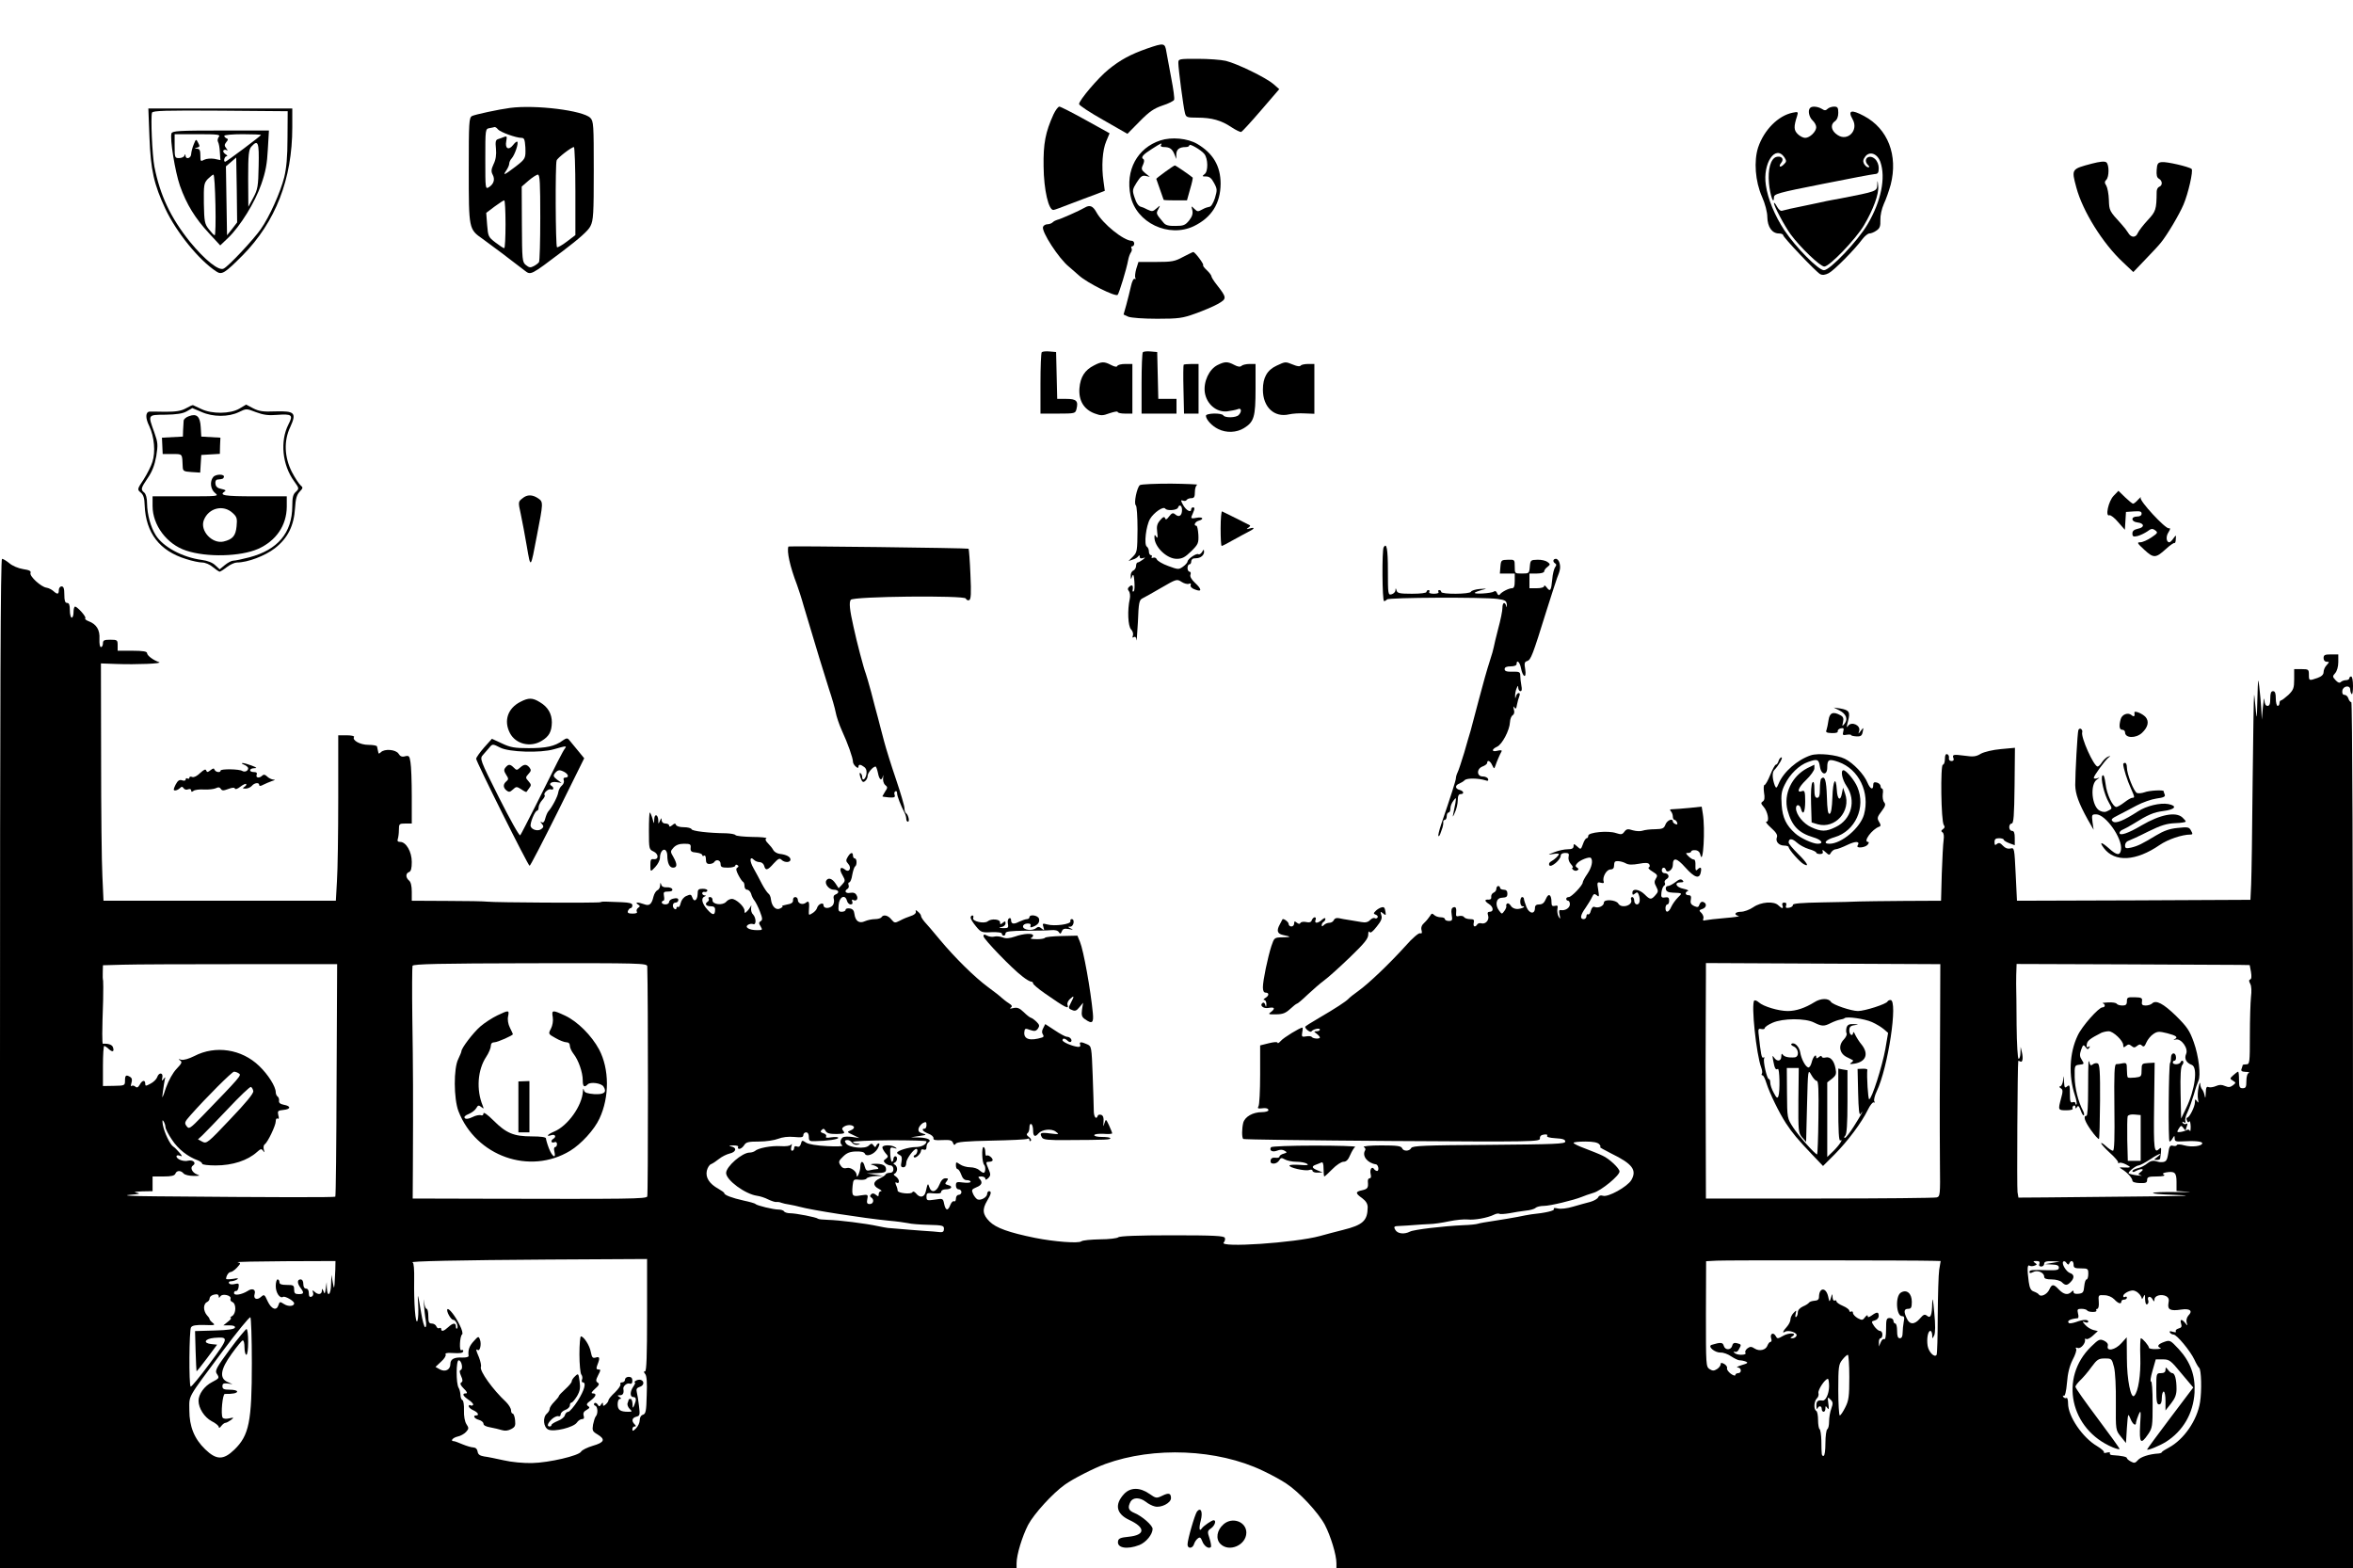 <?xml version="1.0" standalone="no"?>
<!DOCTYPE svg PUBLIC "-//W3C//DTD SVG 20010904//EN"
 "http://www.w3.org/TR/2001/REC-SVG-20010904/DTD/svg10.dtd">
<svg version="1.0" xmlns="http://www.w3.org/2000/svg"
 width="1280pt" height="853pt" viewBox="0 0 1280 853"
 preserveAspectRatio="xMidYMid meet">
<g transform="translate(0,853) scale(0.1,-0.1)"
fill="#000000" stroke="none">
<path d="M6240 8266 c-91 -32 -146 -62 -210 -114 -57 -46 -160 -168 -160 -188
0 -7 59 -46 132 -87 l131 -75 66 67 c53 54 78 71 125 87 32 10 61 25 63 31 3
7 -4 59 -15 115 -11 57 -23 122 -27 146 -8 49 -12 50 -105 18z"/>
<path d="M6410 8187 c0 -30 27 -238 36 -272 6 -23 10 -25 68 -25 78 0 130 -15
185 -52 24 -16 48 -27 53 -26 5 2 54 55 108 118 l99 115 -32 28 c-41 35 -197
111 -259 126 -26 6 -94 11 -152 11 -104 0 -106 0 -106 -23z"/>
<path d="M2775 7943 c-62 -8 -191 -36 -207 -44 -17 -9 -18 -34 -18 -296 0
-320 0 -320 76 -373 34 -24 167 -124 227 -171 35 -27 31 -29 207 104 91 69
141 113 152 137 16 31 18 68 18 303 0 249 -1 268 -19 286 -40 40 -297 72 -436
54z m-66 -117 c13 -15 98 -46 128 -46 15 0 18 -9 21 -52 2 -60 1 -62 -53 -104
-62 -47 -71 -51 -52 -23 9 13 17 30 17 38 0 8 6 22 14 30 17 20 38 82 30 90
-3 3 -13 -5 -23 -18 -24 -31 -45 -19 -37 21 5 26 3 29 -12 23 -9 -4 -24 -9
-33 -12 -13 -4 -15 -15 -11 -52 3 -33 -1 -60 -13 -84 -13 -28 -14 -40 -5 -57
14 -26 6 -51 -20 -68 -20 -12 -20 -10 -20 152 0 163 0 165 23 169 12 2 25 5
28 6 4 0 12 -5 18 -13z m421 -336 l0 -239 -46 -35 c-26 -20 -50 -33 -54 -31
-8 5 -10 450 -2 472 4 14 81 73 94 73 4 0 8 -108 8 -240z m-191 -143 c0 -128
-3 -237 -7 -243 -4 -6 -17 -16 -29 -22 -17 -9 -25 -8 -42 6 -20 16 -21 27 -22
222 l-1 205 38 33 c20 17 43 32 50 32 11 0 13 -48 13 -233z m-189 -37 c0 -71
-3 -130 -7 -130 -5 0 -26 14 -48 31 -38 29 -40 33 -45 95 l-5 66 45 34 c25 18
48 34 53 34 4 0 7 -58 7 -130z"/>
<path d="M5731 7908 c-44 -97 -56 -159 -54 -283 1 -129 28 -243 55 -237 7 1
47 16 88 32 41 16 101 38 133 50 l57 22 -7 51 c-12 81 -6 171 15 219 l18 43
-130 72 c-72 40 -137 73 -143 73 -7 0 -21 -19 -32 -42z"/>
<path d="M9847 7943 c-14 -13 -6 -50 13 -68 11 -10 20 -26 20 -37 0 -24 -35
-58 -60 -58 -11 0 -29 9 -41 21 -21 21 -22 40 -3 98 7 23 5 24 -24 18 -79 -16
-156 -94 -188 -189 -24 -74 -16 -184 21 -268 17 -38 29 -84 29 -111 1 -54 26
-89 63 -89 12 0 23 -4 23 -9 0 -12 178 -199 201 -212 13 -7 27 -5 47 5 29 15
142 129 183 185 13 17 30 31 39 31 8 0 26 7 38 16 18 12 22 24 21 57 -1 24 7
61 19 88 12 25 28 72 37 104 41 160 -15 305 -145 374 -69 37 -90 31 -62 -18
34 -59 -26 -122 -81 -86 -35 22 -42 56 -17 74 13 9 20 25 20 47 0 29 -4 34
-23 34 -13 0 -29 -6 -35 -12 -10 -10 -17 -10 -32 0 -22 13 -53 16 -63 5z
m-140 -269 c12 -19 12 -24 -3 -38 -20 -21 -32 -13 -14 9 17 21 0 39 -28 31
-30 -10 -46 -68 -39 -143 6 -64 26 -122 27 -77 0 19 20 25 263 73 144 29 272
53 285 54 18 1 22 7 22 33 0 18 -8 38 -20 49 -33 30 -69 -2 -38 -33 9 -9 9
-12 0 -12 -6 0 -16 9 -22 19 -7 14 -5 24 8 41 24 29 65 14 81 -31 30 -86 4
-214 -69 -338 -53 -91 -205 -251 -238 -251 -30 0 -152 123 -215 217 -52 79
-91 172 -101 246 -18 119 52 223 101 151z"/>
<path d="M10212 7524 c-2 -35 -2 -35 -202 -74 -30 -5 -64 -12 -75 -14 -11 -3
-66 -14 -122 -26 -56 -11 -109 -23 -117 -26 -9 -4 -20 5 -30 23 -8 15 -15 23
-16 18 0 -16 58 -125 91 -170 52 -71 161 -175 183 -175 28 0 170 148 215 223
52 88 83 173 78 215 -3 34 -4 35 -5 6z"/>
<path d="M813 7783 c7 -179 24 -255 87 -390 60 -127 182 -278 277 -340 30 -20
46 -9 143 88 179 182 270 415 270 696 l0 103 -391 0 -392 0 6 -157z m751 -3
c0 -104 -6 -165 -18 -215 -21 -82 -80 -214 -127 -281 -38 -55 -174 -201 -202
-215 -26 -15 -103 47 -184 146 -105 131 -162 252 -193 408 -12 62 -21 272 -13
294 4 11 73 13 372 11 l366 -3 -1 -145z"/>
<path d="M933 7805 c-10 -28 19 -208 46 -286 36 -101 82 -176 158 -258 l61
-66 42 40 c67 64 147 194 181 292 24 68 32 112 36 191 l6 102 -262 0 c-226 0
-262 -2 -268 -15z m257 -20 c-6 -8 -8 -20 -4 -27 4 -6 9 -31 10 -55 l3 -44
-33 7 c-19 3 -43 1 -55 -5 -20 -11 -21 -9 -21 24 0 26 -4 35 -17 36 -17 1 -17
2 -1 6 15 4 16 8 6 26 -11 22 -12 22 -24 -8 -7 -16 -13 -40 -14 -52 0 -24 -29
-33 -31 -10 0 10 -2 10 -6 0 -2 -7 -16 -13 -29 -13 -23 0 -24 3 -24 65 l0 65
126 0 c110 0 125 -2 114 -15z m230 11 c0 -5 -188 -146 -195 -146 -11 0 -4 30
8 30 6 0 4 5 -6 11 -9 6 -15 15 -12 20 4 5 12 6 18 2 7 -4 6 0 -2 10 -11 14
-11 20 0 34 11 13 11 17 2 20 -7 3 -13 9 -13 14 0 5 45 9 100 9 55 0 100 -2
100 -4z m-13 -168 c-2 -112 -5 -128 -29 -173 l-27 -50 -1 154 c0 130 3 157 17
173 37 41 43 25 40 -104z m-144 -343 l-28 -35 -3 187 -3 188 28 24 28 24 3
-177 2 -176 -27 -35z m-91 130 c2 -91 0 -165 -4 -165 -4 0 -18 15 -32 33 -23
29 -25 42 -27 140 -1 100 0 110 21 133 13 13 27 24 31 24 5 0 9 -74 11 -165z"/>
<path d="M6312 7766 c-125 -41 -191 -162 -162 -301 30 -147 208 -231 345 -165
96 47 144 123 145 230 0 97 -41 166 -127 217 -53 31 -140 39 -201 19z m3 -26
c-3 -6 4 -10 17 -10 31 0 45 -10 57 -40 l10 -25 0 26 c1 27 17 39 52 39 10 0
19 4 19 10 0 11 63 -25 81 -47 21 -25 22 -96 2 -110 -15 -12 -14 -13 8 -13 18
0 30 -10 43 -35 18 -33 18 -39 5 -83 -9 -27 -21 -47 -30 -47 -7 -1 -24 -6 -36
-13 -28 -15 -28 -15 -48 4 -15 15 -15 14 -9 -9 4 -19 0 -34 -17 -56 -21 -26
-31 -30 -74 -30 -37 -1 -55 4 -65 17 -42 50 -42 50 -29 74 12 23 12 23 -10 4
-19 -17 -24 -18 -49 -6 -15 8 -29 14 -32 14 -16 3 -28 19 -39 54 -12 36 -11
42 13 80 20 32 30 39 48 35 l23 -5 -25 20 c-21 18 -23 23 -12 46 7 16 8 27 1
31 -14 9 -2 24 49 56 50 32 56 34 47 19z"/>
<path d="M6338 7595 c-27 -20 -48 -36 -48 -38 0 -1 9 -27 20 -57 11 -30 20
-56 20 -57 0 -2 29 -3 64 -3 l63 0 17 61 c10 33 16 62 14 63 -22 18 -92 66
-97 66 -3 0 -27 -16 -53 -35z"/>
<path d="M11380 7640 c-113 -30 -112 -29 -85 -130 34 -128 144 -305 254 -407
l56 -53 65 68 c36 37 74 78 85 92 35 43 100 153 123 207 26 61 54 185 44 194
-14 12 -138 41 -163 37 -20 -2 -25 -9 -27 -42 -2 -28 1 -42 12 -48 20 -11 21
-37 2 -44 -8 -3 -14 -15 -14 -27 -1 -97 -4 -107 -49 -155 -24 -26 -48 -57 -54
-70 -11 -27 -37 -26 -53 3 -6 10 -22 31 -36 46 -66 72 -66 73 -68 132 -1 32
-8 67 -14 77 -10 15 -10 22 0 32 16 16 16 83 0 95 -9 7 -35 4 -78 -7z"/>
<path d="M5900 7400 c-27 -16 -135 -64 -149 -66 -7 -2 -18 -7 -24 -13 -6 -6
-19 -11 -29 -11 -10 0 -21 -6 -24 -14 -10 -25 86 -173 141 -217 11 -9 36 -31
55 -48 44 -40 198 -117 210 -105 8 10 48 139 57 189 3 17 10 35 15 42 5 7 7
17 3 23 -3 5 -1 10 4 10 6 0 11 7 11 15 0 8 -6 15 -13 15 -44 0 -159 93 -193
156 -19 34 -36 41 -64 24z"/>
<path d="M6435 7132 c-44 -24 -60 -27 -146 -27 l-96 0 -12 -38 c-6 -21 -8 -43
-5 -49 4 -6 3 -8 -3 -5 -6 4 -15 -13 -21 -41 -6 -26 -17 -71 -25 -100 l-15
-53 26 -12 c16 -6 81 -11 157 -11 116 0 138 3 207 28 42 15 97 38 122 52 51
29 51 33 -5 105 -16 20 -29 41 -29 46 0 5 -11 20 -25 33 -14 13 -23 25 -20 28
5 5 -45 72 -54 71 -3 0 -28 -13 -56 -27z"/>
<path d="M5667 6614 c-4 -4 -7 -81 -7 -171 l0 -163 95 0 c93 0 95 1 101 25 11
44 -1 55 -55 55 l-50 0 -3 128 -3 127 -35 3 c-20 2 -39 0 -43 -4z"/>
<path d="M6217 6614 c-4 -4 -7 -81 -7 -171 l0 -163 95 0 95 0 0 40 0 40 -50 0
-49 0 -3 128 -3 127 -35 3 c-20 2 -39 0 -43 -4z"/>
<path d="M5951 6542 c-50 -25 -74 -63 -79 -124 -5 -67 24 -115 82 -137 35 -13
44 -13 82 1 24 8 44 12 44 7 0 -5 18 -9 40 -9 l40 0 0 135 0 135 -39 0 c-22 0
-41 -5 -43 -11 -2 -6 -14 -5 -33 5 -38 20 -52 20 -94 -2z"/>
<path d="M6623 6544 c-46 -23 -77 -91 -69 -149 10 -63 62 -108 120 -103 22 3
49 8 59 12 20 10 24 -13 5 -32 -15 -15 -74 -16 -83 -2 -9 15 -95 13 -95 -2 1
-21 32 -55 67 -72 44 -22 99 -20 140 5 55 34 63 61 63 214 l0 135 -33 0 c-18
0 -38 -5 -43 -10 -7 -7 -20 -6 -40 5 -36 19 -51 19 -91 -1z"/>
<path d="M6945 6541 c-52 -24 -75 -65 -75 -131 0 -95 62 -153 143 -134 17 4
56 7 85 5 l52 -2 0 135 0 136 -34 0 c-19 0 -37 -4 -41 -9 -3 -6 -19 -4 -40 5
-43 17 -41 18 -90 -5z"/>
<path d="M6439 6546 c-2 -2 -3 -63 -1 -135 l3 -131 40 0 39 0 0 135 0 135 -38
0 c-21 0 -41 -2 -43 -4z"/>
<path d="M1010 6308 c-26 -14 -54 -18 -110 -18 -41 1 -80 1 -86 1 -23 -2 -24
-35 -2 -79 27 -57 35 -141 17 -195 -7 -23 -29 -66 -48 -96 -35 -52 -35 -54
-16 -70 15 -12 21 -30 22 -70 6 -150 81 -248 225 -292 33 -11 73 -19 88 -19
16 0 42 -11 58 -25 17 -14 33 -25 37 -25 3 0 21 11 39 25 18 14 43 25 55 25
58 0 153 36 207 78 70 55 103 122 109 218 3 50 9 72 25 89 19 20 19 23 5 35
-9 8 -31 41 -48 74 -40 80 -44 168 -8 243 35 77 25 88 -81 85 -67 -3 -90 1
-121 17 l-38 20 -37 -22 c-49 -29 -150 -30 -207 -2 -22 10 -42 20 -45 21 -3 1
-21 -7 -40 -18z m86 -19 c62 -28 147 -28 203 -1 41 20 41 20 93 0 40 -15 68
-19 114 -15 83 6 90 0 63 -52 -46 -90 -34 -220 31 -309 28 -39 28 -40 9 -58
-15 -13 -19 -31 -19 -78 -1 -145 -79 -237 -234 -278 -38 -10 -77 -18 -87 -18
-10 0 -30 -11 -46 -24 l-28 -23 -24 22 c-14 14 -42 25 -73 29 -106 14 -211 71
-251 135 -28 45 -46 112 -47 172 0 29 -6 51 -15 59 -21 17 -19 24 19 80 24 35
37 69 46 118 10 63 9 74 -10 128 -36 100 -38 97 60 98 60 1 94 6 115 18 17 10
31 17 31 18 1 0 23 -10 50 -21z"/>
<path d="M1028 6266 c-16 -5 -29 -17 -29 -25 -1 -9 -2 -32 -3 -51 l-1 -35 -57
-3 -57 -3 2 -44 2 -45 53 0 c56 0 53 4 56 -70 1 -23 6 -25 48 -28 l47 -3 3 48
3 48 50 3 51 3 1 44 2 44 -52 3 -52 3 -3 50 c-3 60 -22 77 -64 61z"/>
<path d="M1160 5935 c-20 -24 -15 -67 10 -87 22 -18 17 -18 -159 -18 l-181 0
0 -53 c0 -104 78 -208 182 -242 112 -38 296 -33 392 9 98 44 155 127 156 229
l0 57 -175 0 c-164 0 -196 5 -162 27 8 5 2 9 -18 13 -21 4 -31 12 -33 28 -2
13 2 22 10 23 29 3 33 4 36 14 5 17 -44 17 -58 0z m106 -196 c23 -21 25 -30
21 -72 -5 -52 -21 -71 -71 -83 -62 -14 -130 59 -107 117 26 66 106 86 157 38z"/>
<path d="M6201 5891 c-16 -11 -35 -102 -22 -110 5 -4 9 -62 9 -130 -1 -118 -2
-126 -25 -149 l-24 -24 23 8 c13 3 26 12 30 18 5 7 8 7 8 -3 0 -8 6 -11 18 -7
14 5 14 4 -2 -9 -11 -8 -23 -15 -28 -15 -4 0 -8 -9 -8 -19 0 -10 -7 -21 -15
-25 -8 -3 -15 -16 -14 -28 0 -22 1 -22 8 -3 6 15 9 8 12 -28 2 -27 1 -51 -4
-54 -4 -2 -7 -1 -6 4 5 27 -1 35 -16 23 -11 -9 -12 -16 -4 -26 6 -7 8 -26 5
-41 -14 -62 -10 -150 7 -167 9 -9 13 -24 10 -33 -4 -11 -3 -14 5 -9 8 5 13 -1
14 -16 1 -13 4 31 8 97 4 107 7 121 25 130 11 5 58 32 103 58 81 47 84 48 109
32 13 -9 32 -14 40 -11 10 4 13 2 10 -7 -3 -8 6 -18 24 -24 38 -15 38 1 -1 37
-19 18 -28 34 -24 44 3 9 1 16 -5 16 -6 0 -11 9 -11 20 0 11 5 20 10 20 6 0
10 7 10 15 0 8 6 16 13 17 6 0 17 2 22 2 20 3 35 18 35 34 -1 15 -2 15 -11 -1
-6 -9 -14 -15 -20 -12 -10 7 -58 -25 -59 -40 0 -5 -11 -18 -25 -28 -23 -16
-26 -16 -80 4 -31 11 -59 28 -62 36 -3 8 -12 12 -20 9 -8 -3 -11 -1 -8 4 3 6
1 10 -4 10 -6 0 -11 9 -11 19 0 11 -5 23 -11 27 -17 10 -5 113 17 151 21 35
73 71 83 56 9 -13 64 -9 69 5 7 21 22 13 22 -12 0 -31 -16 -42 -36 -25 -13 11
-19 9 -34 -10 -13 -18 -19 -20 -22 -10 -4 10 -11 8 -27 -11 -17 -20 -20 -33
-16 -65 4 -29 2 -36 -5 -25 -8 13 -10 12 -10 -3 0 -52 67 -117 121 -117 30 0
45 8 79 41 38 38 41 44 39 90 -2 27 -6 49 -11 49 -17 0 -7 22 12 27 33 9 23
23 -12 16 -25 -5 -30 -3 -26 8 4 8 9 22 13 32 4 10 3 17 -4 17 -6 0 -11 -4
-11 -10 0 -21 -26 -8 -43 21 -14 25 -15 30 -3 26 9 -4 18 -2 21 3 4 6 15 10
26 10 15 0 19 7 19 34 0 19 6 36 13 39 6 2 -58 5 -143 6 -85 0 -161 -3 -169
-8z"/>
<path d="M11498 5833 c-29 -30 -47 -116 -23 -106 7 2 29 -15 48 -38 l36 -41 3
48 3 49 43 3 c33 2 42 0 42 -12 0 -10 -9 -16 -25 -16 -34 0 -33 -28 2 -32 38
-4 41 -27 4 -34 -22 -5 -31 -12 -31 -26 0 -17 5 -19 28 -14 15 4 38 15 53 25
21 16 28 17 43 6 16 -12 14 -15 -21 -39 -21 -14 -48 -26 -60 -26 -20 0 -17 -5
22 -41 51 -47 62 -46 119 6 21 19 41 33 45 31 3 -2 7 7 7 21 2 24 2 24 -13 4
-8 -12 -18 -21 -22 -21 -17 0 -20 32 -5 54 11 18 12 24 2 22 -20 -2 -161 150
-153 166 3 7 -2 3 -13 -9 -11 -13 -24 -23 -28 -23 -5 0 -24 16 -44 35 l-36 35
-26 -27z"/>
<path d="M2842 5819 c-23 -18 -24 -19 -9 -86 8 -38 23 -117 33 -176 21 -123
20 -124 55 61 34 175 35 181 8 200 -32 22 -61 23 -87 1z"/>
<path d="M6640 5656 c0 -53 2 -96 6 -96 3 0 31 14 62 32 31 17 69 38 85 46 33
16 35 26 5 17 -18 -5 -19 -4 -8 4 8 5 12 11 10 13 -7 4 -142 72 -152 76 -4 2
-8 -39 -8 -92z"/>
<path d="M4289 5557 c-10 -25 8 -108 46 -207 7 -19 25 -73 38 -120 66 -222
112 -372 137 -450 16 -47 32 -103 36 -125 4 -22 19 -67 34 -100 32 -69 60
-149 60 -169 0 -8 7 -19 15 -26 10 -9 15 -9 15 -1 0 14 11 14 32 -2 11 -9 14
-22 11 -40 -6 -28 -23 -38 -23 -13 0 8 -4 17 -10 21 -5 3 -5 -7 1 -25 9 -25
14 -28 25 -19 8 6 14 19 14 29 0 16 29 50 43 50 3 0 9 -16 13 -35 7 -38 20
-46 27 -17 2 9 3 5 1 -10 -2 -14 3 -32 12 -39 13 -10 13 -15 -1 -35 -8 -13
-15 -25 -15 -26 0 -2 16 -4 36 -6 28 -2 35 1 31 13 -4 8 -2 17 3 20 6 4 10 -1
10 -10 0 -16 20 -67 41 -107 5 -10 9 -25 9 -33 0 -8 4 -15 9 -15 11 0 2 38
-10 46 -5 3 -9 15 -9 28 0 12 -21 83 -46 157 -25 73 -54 166 -64 204 -10 39
-26 97 -34 130 -9 33 -26 96 -37 140 -12 44 -25 89 -29 100 -11 27 -50 175
-67 255 -21 93 -25 133 -15 147 12 19 619 25 626 7 3 -8 11 -11 18 -9 10 4 12
35 7 140 -3 74 -8 137 -10 140 -5 4 -978 16 -980 12z"/>
<path d="M7527 5553 c-10 -16 -8 -293 2 -293 5 0 12 4 16 9 6 11 522 13 600 3
44 -6 50 -10 52 -32 1 -14 0 -18 -3 -7 -8 26 -21 20 -21 -10 0 -16 -10 -66
-23 -113 -12 -47 -23 -92 -24 -100 -1 -8 -11 -44 -23 -80 -12 -36 -38 -128
-58 -205 -20 -77 -40 -153 -45 -170 -5 -16 -21 -70 -35 -120 -15 -49 -31 -98
-36 -107 -5 -10 -9 -24 -9 -31 0 -12 -28 -99 -80 -251 -11 -33 -18 -61 -15
-64 2 -3 7 3 10 12 3 9 8 24 12 34 3 9 5 23 4 30 -1 6 3 12 9 12 5 0 10 9 10
20 0 11 5 20 10 20 6 0 10 10 10 23 0 12 8 31 17 42 15 19 15 18 10 -15 -4
-19 -9 -46 -12 -60 -4 -17 -1 -15 9 9 9 18 16 49 16 67 0 24 5 34 15 34 22 0
18 17 -5 23 -25 6 -26 25 -2 34 9 4 23 12 30 19 12 12 73 11 113 -1 13 -5 17
-2 14 8 -3 7 -16 13 -28 13 -34 -1 -36 41 -3 54 14 5 26 14 26 20 0 18 17 11
27 -12 11 -22 11 -22 18 -3 6 19 23 59 34 79 2 5 -8 6 -23 2 -32 -8 -34 7 -2
22 27 12 68 89 70 133 1 17 7 34 15 38 8 6 11 17 6 32 -4 16 -3 20 3 10 7 -10
11 -6 14 15 3 16 9 37 13 47 4 10 3 17 -3 17 -6 0 -13 -8 -15 -17 -4 -15 -5
-15 -5 2 0 11 3 29 8 40 7 17 9 17 9 3 1 -10 6 -18 12 -18 8 0 9 11 5 31 -3
17 -6 41 -6 54 0 19 -5 22 -42 21 -32 -1 -43 3 -43 14 0 10 10 15 33 15 19 0
32 5 32 12 0 28 18 11 24 -22 10 -51 31 -58 23 -7 -6 34 -4 42 11 46 20 7 29
30 107 281 26 83 51 159 55 170 17 42 20 57 14 81 -3 13 -12 24 -20 24 -16 0
-19 -16 -4 -25 8 -5 7 -11 0 -20 -6 -8 -14 -38 -16 -67 -6 -62 -11 -69 -30
-44 -8 11 -14 14 -14 8 0 -7 -16 -12 -40 -12 l-40 0 0 40 0 40 40 0 c23 0 40
5 40 11 0 7 8 18 18 25 16 13 16 15 0 27 -9 7 -34 13 -55 12 -36 -1 -38 -2
-41 -38 -3 -36 -4 -37 -43 -37 -39 0 -39 0 -39 38 0 38 -1 38 -37 37 -36 -1
-38 -2 -41 -38 l-3 -37 40 0 41 0 0 -40 c0 -29 -4 -40 -15 -40 -17 0 -57 -20
-67 -35 -4 -5 -10 -2 -14 8 -4 11 -10 14 -18 9 -12 -10 -113 -16 -103 -6 3 3
21 10 39 15 30 7 29 8 -12 5 -24 -2 -46 -9 -48 -15 -5 -14 -162 -15 -162 -1 0
6 -5 10 -11 10 -5 0 -7 -4 -4 -10 4 -6 -7 -10 -25 -10 -18 0 -29 4 -25 10 3 6
1 10 -4 10 -6 0 -11 -4 -11 -10 0 -6 -33 -10 -79 -10 -67 0 -80 3 -84 18 -4
14 -5 15 -6 1 0 -9 -10 -19 -21 -22 -19 -5 -20 0 -20 129 0 119 -7 154 -23
127z"/>
<path d="M0 2745 l0 -2745 2765 0 2765 0 0 26 c0 46 31 147 63 209 32 60 132
170 199 218 42 31 160 91 221 113 264 96 610 81 855 -36 45 -21 104 -53 130
-71 71 -47 173 -157 209 -224 32 -62 63 -163 63 -209 l0 -26 2765 0 2765 0 0
2355 c0 1450 -4 2355 -9 2355 -5 0 -13 9 -16 20 -3 11 -13 20 -21 20 -10 0
-14 8 -12 23 4 26 43 32 43 5 0 -9 4 -20 8 -24 4 -4 7 16 7 44 0 29 -4 52 -10
52 -5 0 -10 -4 -10 -10 0 -5 -8 -10 -18 -10 -10 0 -23 -5 -28 -10 -7 -7 -16
-4 -29 10 -17 19 -17 21 -2 38 10 11 17 36 17 60 l0 42 -40 0 c-33 0 -40 -3
-40 -20 0 -12 7 -20 17 -20 15 0 15 -1 0 -18 -10 -10 -17 -27 -17 -38 0 -14
-11 -24 -33 -32 -46 -16 -47 -16 -47 18 0 28 -2 30 -40 30 l-40 0 0 -55 c0
-48 -4 -58 -31 -85 -18 -16 -36 -30 -40 -30 -5 0 -9 -7 -9 -15 0 -8 -4 -15
-10 -15 -5 0 -10 18 -10 40 0 29 -4 40 -15 40 -11 0 -15 -11 -15 -40 0 -29 -4
-40 -15 -40 -10 0 -16 11 -17 33 -1 17 -4 1 -8 -38 l-6 -70 -3 60 c-2 33 -7
87 -11 120 -6 53 -7 46 -10 -65 -3 -119 -4 -121 -10 -50 -4 41 -7 73 -8 70 -2
-3 -5 -216 -8 -475 -2 -258 -6 -508 -8 -555 l-4 -85 -635 -3 -635 -2 -7 145
c-7 142 -7 145 -29 139 -14 -3 -28 2 -40 15 -15 16 -22 18 -33 10 -10 -9 -13
-7 -13 10 0 16 6 21 25 21 14 0 25 -4 25 -8 0 -4 14 -13 30 -19 l30 -11 0 39
c0 28 -4 39 -15 39 -8 0 -15 9 -15 20 0 11 6 20 13 20 11 0 14 42 16 206 l2
206 -76 -7 c-45 -4 -90 -15 -109 -25 -26 -16 -41 -18 -89 -11 -61 8 -69 7 -60
-15 3 -9 -1 -14 -11 -14 -10 0 -16 7 -14 16 2 10 -3 19 -9 21 -9 3 -13 -6 -13
-26 0 -17 -5 -31 -11 -31 -14 0 -10 -309 5 -328 7 -10 5 -16 -5 -23 -10 -7
-11 -11 -2 -17 7 -4 9 -21 6 -42 -3 -19 -7 -101 -10 -182 l-4 -148 -202 -1
c-111 -1 -220 -2 -242 -3 -22 -1 -113 -4 -202 -5 -115 -2 -162 -6 -160 -14 1
-6 -8 -13 -20 -15 -17 -3 -21 0 -17 12 4 10 1 16 -10 16 -10 0 -13 -6 -10 -15
4 -8 3 -15 -1 -15 -3 0 -13 7 -21 15 -24 24 -94 19 -136 -10 -20 -14 -51 -25
-67 -25 -33 0 -42 -16 -13 -23 9 -2 -23 -7 -73 -11 -49 -4 -98 -10 -107 -12
-13 -4 -16 -1 -12 9 3 8 -2 21 -10 30 -15 14 -14 16 4 22 23 7 27 30 6 38 -9
4 -17 -2 -21 -13 -5 -16 -10 -17 -29 -9 -17 8 -22 17 -18 35 3 17 0 24 -12 24
-19 0 -22 16 -4 23 7 2 -4 8 -24 12 -41 8 -53 35 -16 35 16 0 19 3 11 11 -9 9
-19 6 -39 -10 -15 -11 -33 -21 -41 -21 -8 0 -13 -7 -11 -17 2 -13 14 -18 38
-19 53 -2 53 -2 28 -26 -13 -13 -29 -35 -36 -50 -14 -33 -32 -37 -32 -8 0 11
5 20 10 20 6 0 10 9 10 21 0 15 -5 20 -22 17 -20 -3 -23 1 -20 27 2 16 8 33
14 36 6 4 8 11 4 17 -3 6 1 15 10 20 19 10 11 32 -12 32 -8 0 -14 7 -14 15 0
18 17 20 22 3 7 -21 38 0 38 26 0 44 21 40 68 -13 50 -56 77 -65 84 -26 6 27
-1 32 -19 14 -8 -8 -11 -2 -10 22 1 19 -2 33 -8 33 -5 -1 -19 7 -29 17 -17 17
-18 19 -3 19 9 0 17 4 17 8 0 5 10 8 22 7 15 -1 25 -10 28 -26 15 -61 27 143
13 225 l-6 38 -66 -7 c-36 -3 -77 -7 -90 -7 -17 0 -20 -3 -12 -11 6 -6 11 -19
11 -29 0 -10 4 -18 9 -18 5 0 11 -7 14 -14 4 -10 1 -13 -9 -9 -7 3 -14 9 -14
14 0 20 -31 7 -40 -16 -8 -22 -16 -25 -57 -26 -27 0 -57 -4 -68 -8 -11 -4 -34
-3 -52 2 -28 9 -35 8 -47 -8 -11 -15 -17 -16 -45 -7 -43 15 -151 4 -151 -14 0
-8 -4 -14 -9 -14 -5 0 -14 -14 -20 -32 -11 -30 -12 -31 -31 -13 -18 16 -20 16
-20 2 0 -12 -9 -17 -32 -17 -18 0 -51 -7 -73 -16 -37 -14 -38 -15 -7 -10 17 3
32 3 32 0 0 -8 -22 -29 -42 -40 -10 -5 -14 -14 -10 -21 9 -15 62 30 62 52 0 9
10 15 24 15 19 0 23 -4 19 -20 -3 -12 2 -29 12 -40 10 -11 14 -20 10 -20 -5 0
-4 -5 2 -11 6 -6 17 -8 23 -4 9 6 9 9 -1 15 -10 7 -10 11 0 23 14 18 67 38 75
30 13 -14 5 -52 -19 -87 -14 -20 -25 -41 -25 -46 0 -16 -61 -80 -76 -80 -8 0
-14 -4 -14 -10 0 -5 5 -10 10 -10 6 0 10 -9 10 -19 0 -20 -25 -36 -49 -32 -10
2 -12 -5 -7 -26 5 -23 4 -25 -5 -10 -6 11 -9 29 -7 42 4 18 1 21 -14 17 -14
-3 -18 1 -18 19 0 43 -16 53 -30 20 -9 -22 -19 -31 -36 -31 -17 0 -24 -6 -24
-19 0 -36 -30 -33 -46 4 -7 19 -14 39 -14 45 0 5 -4 10 -10 10 -5 0 -10 -11
-10 -25 0 -14 5 -25 12 -25 23 0 -3 -14 -28 -15 -15 0 -29 7 -35 17 -6 10 -14
16 -20 13 -5 -4 -7 -9 -5 -13 2 -4 -2 -16 -10 -27 -14 -19 -14 -19 -29 1 -23
30 -17 68 13 70 28 2 32 5 32 24 0 13 -7 20 -20 20 -11 0 -20 5 -20 10 0 6 -4
10 -10 10 -5 0 -10 -7 -10 -15 0 -9 -7 -18 -15 -21 -9 -4 -14 -14 -13 -23 2
-10 -3 -15 -14 -15 -24 2 -23 -8 2 -24 24 -15 27 -42 4 -42 -11 0 -14 -6 -9
-20 8 -24 -13 -49 -36 -43 -9 3 -20 0 -23 -6 -12 -18 -24 -12 -19 9 4 16 0 20
-20 20 -14 0 -29 5 -33 11 -3 6 -15 8 -26 6 -13 -4 -19 -1 -17 11 3 32 -1 41
-15 36 -10 -4 -13 -15 -9 -40 5 -30 3 -34 -16 -34 -11 0 -21 5 -21 10 0 6 -10
10 -23 10 -13 0 -29 6 -36 13 -10 10 -14 8 -22 -6 -6 -9 -19 -26 -31 -37 -14
-12 -19 -26 -15 -40 4 -15 2 -20 -8 -17 -7 3 -42 -26 -81 -71 -88 -97 -199
-203 -255 -243 -24 -17 -48 -36 -54 -43 -13 -14 -71 -52 -162 -105 -40 -23
-73 -44 -73 -47 0 -12 29 -33 34 -25 8 12 46 21 46 10 0 -5 -8 -9 -17 -9 -17
-1 -17 -1 0 -14 9 -7 17 -16 17 -20 0 -9 -38 -7 -44 3 -3 4 -17 6 -31 3 -23
-4 -25 -2 -21 22 3 14 3 26 1 26 -13 0 -103 -55 -117 -72 -10 -11 -18 -16 -18
-11 0 6 -19 5 -47 -2 l-48 -12 0 -159 c0 -88 -4 -165 -9 -172 -6 -10 -3 -13
10 -12 31 4 44 1 44 -10 0 -5 -16 -10 -35 -10 -50 0 -93 -25 -102 -58 -8 -33
-8 -80 0 -88 3 -3 368 -8 810 -11 776 -5 805 -4 804 14 -1 12 6 19 22 21 14 2
21 0 17 -7 -4 -6 13 -11 46 -13 39 -2 53 -7 53 -18 0 -13 -54 -15 -415 -18
-351 -2 -416 -5 -423 -17 -10 -19 -43 -19 -50 -1 -5 12 -29 15 -113 15 -60 0
-102 -4 -95 -9 8 -4 11 -13 7 -18 -18 -30 12 -69 59 -76 13 -1 19 -36 6 -36
-5 0 -13 5 -16 10 -11 18 -25 -1 -19 -26 4 -15 2 -24 -6 -24 -6 0 -10 -8 -9
-18 3 -34 -1 -40 -31 -47 -38 -8 -38 -16 0 -43 21 -16 30 -31 30 -50 -1 -73
-26 -96 -135 -123 -38 -10 -95 -24 -125 -33 -135 -37 -553 -65 -523 -35 6 6 9
18 6 25 -4 11 -57 14 -287 14 -186 0 -286 -4 -293 -11 -5 -5 -50 -11 -99 -11
-49 -1 -95 -5 -102 -11 -15 -12 -147 -2 -252 19 -142 29 -212 54 -247 89 -38
38 -41 66 -13 113 22 36 25 52 10 52 -5 0 -10 -7 -10 -15 0 -17 -33 -37 -52
-30 -7 3 -18 16 -24 29 -10 22 -9 26 17 37 31 12 36 28 17 47 -9 9 -7 12 10
12 12 0 22 -5 22 -12 0 -8 5 -7 16 3 14 15 14 20 0 53 -14 34 -14 36 5 36 10
0 19 4 19 9 0 13 -26 32 -33 24 -4 -3 -7 6 -7 20 0 15 -5 27 -10 27 -11 0 -8
-86 4 -97 9 -10 7 -43 -3 -43 -5 0 -16 7 -25 15 -8 8 -30 15 -48 15 -18 0 -44
7 -56 16 -21 14 -22 14 -22 -5 0 -12 4 -21 9 -21 5 0 14 -13 20 -30 7 -20 17
-30 30 -30 12 0 21 -4 21 -9 0 -5 -18 -7 -40 -4 -36 5 -40 3 -40 -16 0 -12 6
-21 15 -21 8 0 15 -7 15 -15 0 -8 -7 -15 -15 -15 -8 0 -15 -9 -15 -21 0 -11
-5 -17 -10 -14 -6 3 -14 -5 -20 -19 -13 -35 -26 -33 -34 5 -6 30 -7 30 -51 23
-42 -6 -45 -5 -45 16 0 20 4 22 40 18 28 -2 40 0 40 9 0 7 11 13 24 13 32 0
42 16 14 23 -18 5 -19 8 -8 21 10 14 9 16 -7 16 -13 0 -24 -12 -33 -35 -16
-40 -44 -47 -55 -12 -7 23 -9 20 -19 -25 -7 -32 -32 -37 -53 -10 -8 9 -16 13
-19 7 -6 -14 -81 -6 -81 8 0 7 -4 21 -9 31 -5 14 -4 17 4 12 7 -4 12 -1 12 8
0 8 -8 20 -17 26 -13 8 -14 13 -5 16 6 3 12 14 12 24 0 10 -6 21 -12 24 -10 5
-10 7 0 12 14 7 16 34 2 34 -5 0 -10 -7 -10 -15 0 -8 -4 -15 -8 -15 -4 0 -8
18 -9 41 -2 37 0 40 20 34 17 -5 19 -4 7 4 -20 14 -70 14 -70 -1 0 -6 8 -20
17 -31 16 -17 16 -20 2 -31 -14 -9 -14 -13 -3 -24 7 -6 20 -12 29 -12 8 0 15
-9 15 -20 0 -13 -7 -20 -19 -20 -11 0 -21 -4 -23 -8 -1 -5 -16 -15 -33 -23
-37 -17 -38 -39 -5 -56 14 -7 19 -13 13 -13 -7 0 -13 -7 -13 -16 0 -14 -3 -14
-15 -4 -11 9 -19 10 -26 3 -8 -8 -7 -13 0 -17 18 -11 13 -36 -8 -36 -14 0 -17
6 -13 27 5 25 4 26 -36 20 -45 -8 -49 -4 -44 52 4 35 5 37 37 33 18 -2 36 1
39 7 4 6 26 12 49 13 l42 1 -45 7 -45 7 53 1 c44 2 52 5 52 21 0 22 -20 31
-63 30 -21 -1 -25 -3 -12 -6 26 -6 44 -23 25 -23 -8 0 -25 -3 -37 -6 -18 -5
-23 -1 -29 20 -8 34 -24 33 -24 -1 0 -27 -20 -71 -20 -46 0 21 -32 45 -54 39
-15 -4 -26 1 -34 15 -12 18 -10 24 14 47 20 20 37 27 70 28 26 1 45 -3 48 -11
8 -21 52 -5 70 26 9 16 13 29 7 29 -5 0 -12 -6 -14 -12 -4 -10 -8 -10 -15 1
-9 12 -12 12 -26 -1 -19 -20 -106 -12 -123 11 -9 13 -9 17 3 19 9 2 21 -4 28
-13 7 -10 20 -15 32 -12 17 4 16 5 -3 6 -13 0 -23 4 -23 9 0 4 90 8 200 9 110
0 200 -2 200 -6 0 -17 -27 -31 -59 -31 -37 0 -101 -20 -101 -31 0 -4 7 -9 15
-13 10 -4 13 -14 9 -36 -5 -23 -3 -30 10 -30 10 0 16 9 16 25 0 20 40 75 55
75 11 0 4 -29 -7 -33 -7 -2 -10 -8 -6 -12 8 -9 38 19 38 35 0 7 7 10 15 6 10
-3 15 1 15 14 0 10 5 22 10 25 20 13 -2 25 -48 27 l-47 1 45 7 c41 6 43 7 19
14 -20 6 -25 12 -22 27 3 11 14 24 24 30 16 8 19 6 19 -11 0 -11 -4 -20 -10
-20 -21 0 -9 -16 20 -27 17 -6 29 -17 28 -25 -2 -10 10 -12 48 -10 42 2 53 -1
58 -15 5 -13 9 -14 15 -5 6 10 57 14 194 17 102 2 191 6 197 10 5 3 10 1 10
-6 0 -7 3 -9 7 -5 5 4 0 14 -10 21 -12 8 -14 15 -8 20 6 3 11 17 11 31 0 14 4
22 10 19 6 -3 10 -19 10 -36 0 -31 11 -37 29 -15 19 22 70 28 94 10 21 -15 19
-16 -30 -10 -53 7 -60 3 -44 -23 7 -11 36 -14 133 -13 222 1 238 2 238 10 0 4
-20 7 -45 7 -25 0 -44 4 -42 10 1 6 23 8 50 7 26 -2 47 -1 47 3 0 4 -8 23 -17
43 -17 36 -17 36 -25 12 -6 -22 -7 -21 -5 7 2 22 -2 34 -12 38 -9 3 -17 1 -19
-4 -8 -25 -22 -8 -22 27 0 20 -3 107 -6 193 -6 154 -6 157 -30 168 -33 15 -45
14 -38 -2 3 -9 -2 -13 -13 -12 -31 4 -83 26 -83 36 0 13 14 11 28 -3 6 -6 14
-9 18 -5 9 9 -5 27 -22 27 -8 0 -38 16 -66 35 l-52 34 -11 -22 c-8 -14 -8 -26
-2 -34 6 -9 5 -14 -4 -17 -65 -20 -100 -10 -97 28 2 22 5 23 32 13 24 -8 31
-7 42 7 10 15 9 21 -7 37 -10 10 -24 20 -30 22 -6 1 -24 15 -40 31 -23 22 -35
27 -57 22 -17 -4 -22 -3 -14 2 10 7 8 13 -11 25 -13 8 -30 22 -38 29 -8 8 -41
34 -74 58 -72 53 -179 158 -264 260 -34 41 -71 85 -82 96 -10 12 -19 26 -19
32 0 5 -7 15 -16 22 -12 11 -15 11 -12 0 2 -8 -10 -18 -27 -23 -16 -5 -43 -16
-59 -25 -28 -14 -30 -14 -47 6 -18 23 -44 29 -54 12 -3 -5 -19 -10 -35 -10
-16 0 -40 -5 -54 -11 -32 -15 -53 0 -58 39 -2 19 -10 28 -25 30 -13 2 -23 -1
-23 -7 0 -6 -9 -11 -21 -11 -17 0 -20 5 -17 37 3 44 35 60 45 24 3 -12 12 -21
20 -21 10 0 13 6 9 16 -3 8 -2 12 4 9 18 -11 31 5 20 24 -6 13 -17 17 -35 14
-25 -5 -35 10 -14 22 6 4 8 13 5 21 -3 8 -1 14 4 14 5 0 13 18 16 40 4 22 11
43 15 46 12 7 11 44 -1 44 -5 0 -10 7 -10 15 0 21 -13 19 -28 -6 -11 -18 -11
-24 2 -38 21 -23 5 -51 -18 -31 -25 20 -33 2 -13 -31 16 -29 16 -31 -2 -51
l-19 -20 -17 26 c-18 27 -39 34 -50 16 -11 -18 15 -50 40 -50 28 0 34 -17 10
-26 -10 -4 -13 -13 -9 -26 3 -10 0 -25 -6 -33 -16 -19 -50 -19 -50 0 0 19 -28
8 -35 -13 -2 -10 -14 -23 -26 -30 -19 -12 -20 -11 -19 10 4 50 1 61 -15 48
-18 -15 -45 -6 -45 15 0 8 -6 15 -14 15 -8 0 -13 -8 -12 -17 1 -13 -9 -20 -34
-24 -19 -4 -30 -7 -25 -8 6 -1 2 -6 -9 -12 -23 -14 -47 8 -52 47 -1 15 -8 30
-15 34 -6 5 -22 28 -34 51 -12 24 -33 63 -46 86 -23 40 -21 69 3 45 7 -7 21
-12 31 -12 10 0 21 -9 24 -20 7 -28 19 -25 52 13 24 26 32 30 42 20 17 -17 49
-16 49 1 0 15 -22 27 -59 31 -14 2 -29 11 -34 20 -5 10 -18 26 -29 37 -14 14
-17 23 -9 27 6 4 -28 8 -75 8 -48 1 -89 5 -93 10 -3 5 -26 9 -51 10 -97 1
-185 12 -188 22 -2 6 -21 11 -42 11 -22 0 -40 5 -43 13 -3 9 -7 9 -20 -2 -11
-9 -17 -10 -17 -2 0 6 -9 11 -20 11 -12 0 -20 7 -21 18 0 14 -2 14 -9 -3 -8
-19 -9 -19 -9 2 -1 33 -21 39 -22 6 -1 -28 -1 -28 -10 5 -5 17 -12 32 -14 32
-3 0 -5 -45 -5 -100 0 -98 1 -101 25 -112 28 -13 30 -44 2 -42 -17 2 -19 -2
-19 -36 0 -34 1 -34 27 -6 14 15 25 37 25 49 0 29 15 51 29 43 6 -4 11 -17 11
-29 0 -42 12 -67 31 -67 24 0 24 19 2 58 -17 29 -17 31 1 51 13 14 31 21 57
21 34 0 38 -3 36 -22 -2 -19 4 -24 31 -26 17 -2 32 -8 32 -13 0 -6 5 -7 10 -4
6 4 10 -5 10 -19 0 -19 5 -26 19 -26 11 0 23 5 26 10 11 18 35 11 35 -10 0
-17 7 -20 40 -20 22 0 40 5 40 11 0 5 5 7 11 3 8 -5 8 -8 0 -14 -9 -5 -7 -16
6 -41 10 -19 21 -35 26 -37 4 -2 7 -12 7 -23 0 -10 6 -19 14 -19 8 0 18 -10
22 -22 3 -13 12 -30 19 -38 6 -8 20 -35 29 -59 14 -36 15 -46 4 -52 -11 -7
-11 -12 0 -29 11 -19 10 -20 -20 -20 -43 0 -69 16 -49 29 8 5 20 7 28 4 18 -7
17 34 -1 53 -8 7 -12 24 -10 36 2 13 1 17 -2 8 -4 -8 -13 -21 -21 -28 -11 -11
-13 -11 -13 4 0 22 -46 64 -69 64 -10 0 -24 -7 -31 -16 -19 -21 -75 -15 -74 9
1 9 -5 17 -13 17 -8 0 -12 -4 -8 -9 3 -5 1 -12 -5 -16 -18 -11 -10 -25 15 -25
18 0 25 -5 25 -18 0 -33 -13 -33 -42 0 -30 33 -36 63 -15 71 9 4 9 6 0 6 -7 1
-13 6 -13 11 0 6 6 10 13 8 7 -2 14 2 15 7 1 6 -10 10 -25 10 -24 0 -28 -4
-28 -29 -1 -34 -20 -46 -29 -18 -6 17 -10 18 -32 8 -15 -6 -27 -22 -31 -38 -3
-15 -9 -25 -14 -22 -5 3 -9 0 -9 -6 0 -6 -5 -8 -10 -5 -15 10 -12 35 5 35 8 0
15 6 15 14 0 9 -8 12 -25 8 -14 -2 -25 -11 -25 -18 0 -8 -9 -14 -20 -14 -11 0
-20 5 -20 10 0 6 4 10 9 10 4 0 6 11 3 25 -4 22 -1 25 23 25 17 0 25 4 22 13
-2 6 -16 11 -30 10 -17 -1 -27 4 -30 15 -4 13 -5 11 -6 -4 0 -12 -7 -24 -15
-27 -7 -3 -17 -18 -21 -34 -10 -43 -23 -53 -51 -42 -33 12 -53 12 -34 -1 13
-8 13 -11 1 -19 -7 -5 -10 -14 -7 -20 5 -7 -3 -11 -23 -11 -23 0 -29 4 -25 15
4 8 10 15 15 15 5 0 9 7 9 15 0 11 -14 15 -57 17 -32 1 -69 2 -83 3 -14 1 -29
0 -34 -3 -9 -5 -574 -2 -616 3 -14 2 -112 4 -217 4 l-193 1 0 49 c0 31 -5 53
-15 61 -19 16 -19 39 0 46 11 4 15 21 15 55 0 56 -31 109 -63 109 -13 0 -17 5
-13 16 3 9 6 31 6 50 0 32 2 34 35 34 l35 0 0 148 c0 81 -3 164 -7 185 -5 34
-8 38 -29 33 -17 -5 -27 -1 -36 14 -15 23 -76 28 -96 8 -7 -7 -13 -9 -13 -5
-1 4 -3 12 -4 17 -1 6 -3 14 -4 19 0 5 -22 9 -47 9 -45 0 -90 25 -78 43 3 5
-15 9 -40 9 l-46 0 0 -343 c0 -189 -3 -392 -7 -450 l-6 -107 -632 0 -632 0 -6
133 c-4 72 -7 363 -7 645 l-1 513 83 -3 c112 -4 258 2 233 10 -32 11 -65 36
-65 49 0 9 -22 13 -80 13 l-80 0 0 30 c0 28 -2 30 -40 30 -33 0 -40 -3 -40
-20 0 -11 -5 -20 -11 -20 -6 0 -9 18 -8 45 3 48 -16 80 -60 96 -13 5 -21 12
-17 16 7 7 -43 63 -56 63 -4 0 -8 -13 -8 -30 0 -16 -4 -30 -10 -30 -5 0 -10
18 -10 40 0 29 -4 40 -15 40 -11 0 -15 12 -15 45 0 33 -4 45 -15 45 -8 0 -15
-9 -15 -20 0 -24 -8 -25 -30 -5 -9 8 -25 16 -37 18 -30 4 -94 63 -87 80 4 11
-7 16 -40 21 -26 4 -59 18 -75 32 -16 13 -34 24 -40 24 -8 0 -11 -747 -11
-2745z m8845 1088 c14 -8 36 -8 70 -2 36 7 51 6 57 -3 4 -7 3 -15 -3 -17 -6
-2 3 -12 20 -22 27 -17 30 -21 19 -38 -10 -16 -9 -25 2 -45 12 -23 11 -28 -5
-46 -23 -26 -29 -25 -59 5 -29 28 -66 33 -66 9 0 -13 3 -14 14 -5 11 9 15 8
20 -5 11 -28 6 -54 -9 -54 -8 0 -15 9 -15 20 0 11 -5 20 -11 20 -6 0 -9 -6 -6
-14 12 -31 -53 -51 -70 -21 -12 20 -78 25 -78 5 0 -18 -29 -32 -50 -24 -9 4
-16 -3 -21 -20 -3 -14 -10 -23 -15 -20 -5 3 -9 -2 -9 -10 0 -9 -7 -16 -15 -16
-22 0 -18 22 10 61 13 19 29 45 35 58 9 19 13 21 26 11 13 -12 14 -8 8 30 -7
40 -6 43 14 38 13 -4 19 -2 16 6 -9 23 15 66 36 66 13 0 20 7 20 18 0 10 2 21
5 24 8 7 38 3 60 -9z m-7014 -1178 c-1 -346 -4 -632 -7 -635 -5 -4 -320 -4
-974 2 -132 1 -188 4 -145 8 52 4 62 7 40 11 -21 4 -14 6 28 8 l57 1 0 40 0
40 59 0 c43 0 60 4 65 15 7 19 30 19 45 1 6 -7 30 -13 54 -13 34 0 38 1 19 8
-27 10 -40 38 -22 49 20 13 0 32 -26 26 -26 -7 -64 8 -64 24 0 5 8 7 18 3 15
-6 15 -3 -3 18 -11 13 -26 28 -33 32 -17 11 -48 75 -56 117 -4 25 -3 31 4 20
5 -8 10 -22 10 -31 0 -9 16 -41 36 -70 33 -50 84 -91 142 -112 12 -5 22 -13
22 -18 0 -5 33 -9 73 -9 92 0 174 27 225 73 20 18 24 19 33 7 8 -12 9 -10 4 7
-3 12 -1 24 5 28 16 10 60 102 60 125 0 12 4 18 10 15 7 -4 9 2 4 18 -5 23 -3
26 28 29 41 4 42 21 2 28 -20 4 -28 11 -26 22 1 9 -2 19 -8 23 -5 3 -10 14
-10 23 0 31 -41 96 -90 143 -95 92 -238 114 -353 54 -30 -15 -58 -23 -71 -20
-16 5 -18 4 -6 -4 12 -8 9 -16 -19 -45 -21 -22 -43 -62 -58 -103 -21 -63 -23
-65 -17 -23 3 25 8 54 10 65 5 17 3 18 -6 5 -10 -12 -11 -11 -7 8 6 28 -19 30
-28 2 -4 -11 -20 -27 -36 -35 -26 -14 -29 -14 -29 0 0 22 -17 19 -30 -6 -9
-15 -15 -18 -24 -10 -7 6 -16 7 -21 3 -4 -4 -4 4 0 17 5 16 3 26 -6 32 -23 14
-29 10 -29 -19 0 -27 -1 -28 -60 -29 l-60 -1 0 109 c0 60 3 109 7 109 3 0 15
-7 25 -17 21 -19 31 -14 22 11 -5 13 -25 20 -54 18 -5 0 -5 64 1 238 1 52 1
100 0 105 -2 6 -3 27 -2 47 l1 37 108 3 c59 2 345 3 636 3 l530 0 -3 -630z
m1690 618 c5 -148 5 -1243 0 -1252 -9 -13 -87 -14 -896 -12 l-380 1 1 168 c2
383 1 551 -3 812 -2 151 -1 280 1 286 4 10 150 13 640 14 603 1 636 0 637 -17z
m7033 -273 c-1 -157 -1 -361 -2 -455 0 -93 0 -250 1 -347 2 -169 1 -177 -18
-182 -11 -3 -298 -6 -637 -6 l-618 0 -1 388 c-1 213 -1 470 0 572 0 102 1 216
1 253 l0 68 638 -3 637 -3 -1 -285z m1627 281 l57 -1 7 -37 c4 -24 3 -39 -4
-41 -8 -3 -8 -9 0 -24 7 -12 8 -41 4 -72 -3 -29 -6 -123 -6 -209 0 -149 -1
-157 -20 -157 -10 0 -19 -2 -19 -4 0 -2 -3 -11 -6 -20 -5 -12 1 -16 22 -17 16
0 23 -3 17 -6 -8 -2 -13 -22 -13 -44 0 -32 -3 -39 -20 -39 -17 0 -20 7 -20 45
0 25 -2 45 -5 45 -3 0 -15 -9 -26 -19 -20 -18 -20 -19 -2 -30 17 -11 17 -11 0
-25 -15 -11 -24 -12 -43 -4 -18 8 -31 8 -49 0 -14 -6 -32 -9 -40 -6 -12 5 -15
-2 -16 -32 -1 -28 -3 -32 -6 -14 -3 14 -9 29 -14 34 -5 6 -10 19 -10 30 -1 12
-5 3 -9 -19 -5 -22 -6 -51 -3 -65 4 -20 2 -22 -6 -10 -9 13 -11 11 -11 -7 0
-23 -30 -83 -42 -83 -4 0 -5 -7 -1 -16 4 -10 8 -12 12 -5 4 6 7 -6 8 -27 0
-20 -2 -31 -4 -24 -3 6 -10 9 -16 5 -7 -4 -22 -9 -35 -11 -21 -2 -21 -1 -10
18 12 19 14 19 26 3 6 -9 12 -14 12 -11 0 4 3 14 7 24 4 11 3 15 -5 10 -6 -3
-14 -1 -18 5 -5 8 -3 9 6 4 8 -5 11 -3 8 6 -3 8 2 30 12 49 9 19 24 62 34 95
9 33 21 67 25 75 14 29 2 135 -25 210 -23 65 -37 84 -96 143 -70 68 -110 89
-131 68 -6 -6 -22 -11 -35 -11 -18 0 -23 5 -20 22 3 19 -2 22 -39 23 -39 1
-43 -1 -43 -22 0 -18 -6 -23 -24 -23 -14 0 -27 4 -31 9 -3 6 -24 9 -46 8 -23
-1 -36 -3 -30 -5 15 -5 14 -22 -2 -22 -20 0 -112 -103 -135 -154 -45 -94 -50
-219 -15 -324 8 -24 12 -46 9 -50 -3 -3 -6 0 -6 6 0 6 -7 9 -15 6 -12 -5 -15
4 -15 46 0 46 -2 51 -15 40 -13 -11 -15 -7 -17 26 -1 37 -1 37 -5 7 -2 -18
-10 -33 -16 -33 -7 0 -6 -4 3 -10 12 -7 13 -16 2 -55 -17 -64 -17 -65 29 -65
22 0 38 4 34 9 -3 5 -1 12 5 16 5 3 10 0 10 -7 0 -10 2 -10 9 0 6 10 11 5 20
-19 6 -18 14 -30 17 -26 3 3 1 14 -5 25 -26 49 -44 122 -45 182 -1 64 0 65 26
68 26 3 27 4 13 26 -12 18 -13 29 -4 55 10 28 13 30 24 15 9 -13 14 -14 20 -4
6 9 4 11 -4 5 -9 -5 -12 -1 -9 15 3 19 19 31 80 62 10 4 27 8 39 8 25 0 79
-52 79 -75 0 -14 3 -15 15 -5 12 10 18 10 30 0 12 -10 18 -10 30 0 12 10 19
10 27 2 9 -9 15 -5 24 17 7 16 24 37 38 46 22 15 32 15 76 4 50 -13 61 -22 38
-33 -7 -3 -4 -4 8 -1 30 7 70 -49 56 -79 -11 -25 1 -48 31 -59 34 -13 18 -135
-31 -236 l-27 -56 -3 139 c-2 95 1 143 9 152 7 8 8 18 4 22 -4 4 -10 1 -12 -5
-5 -15 -43 -17 -43 -3 0 6 4 10 9 10 6 0 9 9 8 20 -2 28 -27 25 -27 -3 0 -13
-2 -26 -5 -29 -8 -8 -11 -428 -3 -428 4 0 12 8 17 18 10 16 10 16 11 -1 0 -16
7 -18 43 -16 65 4 107 0 107 -10 0 -16 -57 -23 -97 -12 -21 6 -39 7 -41 2 -2
-5 -11 -7 -22 -4 -15 4 -20 -3 -25 -41 -7 -43 -12 -49 -45 -48 -3 0 -14 3 -26
6 -13 4 -29 -1 -43 -13 -13 -11 -36 -23 -52 -26 -16 -4 -29 -11 -29 -16 0 -6
8 -6 19 1 29 15 50 12 28 -4 -18 -14 -18 -14 0 -20 10 -3 0 -3 -22 0 -22 3
-42 8 -45 11 -7 6 39 43 54 43 6 0 35 15 64 34 49 33 73 39 35 10 -17 -13 -17
-13 0 -14 9 0 18 3 18 8 8 52 7 64 -3 54 -30 -30 -33 -10 -30 227 l3 240 -36
-2 c-33 -2 -35 -4 -35 -38 0 -35 -2 -37 -35 -41 -20 -2 -38 -2 -40 1 -3 2 -5
22 -5 43 0 34 -2 37 -22 34 -13 -3 -29 -5 -36 -5 -10 -1 -12 -50 -10 -236 2
-166 0 -235 -8 -235 -6 0 -23 11 -38 25 -14 13 -26 20 -26 16 0 -5 21 -28 47
-52 27 -24 47 -48 45 -52 -1 -5 2 -6 7 -3 5 3 22 -1 37 -9 30 -15 27 -18 -16
-16 -23 1 -23 1 -6 -10 28 -17 56 -48 56 -62 0 -7 15 -12 40 -13 33 -1 40 2
40 17 0 16 8 19 53 19 32 0 47 4 39 9 -10 6 -8 9 10 13 48 8 58 0 58 -52 l0
-49 58 -4 c31 -2 10 -3 -48 -2 -172 3 -188 -10 -20 -15 118 -4 69 -7 -200 -9
-195 -2 -421 -4 -503 -5 l-147 -1 -5 30 c-4 23 0 697 4 713 1 2 5 1 10 -2 13
-9 18 15 10 49 l-7 30 -1 -32 c0 -18 -5 -33 -10 -33 -5 0 -10 79 -11 183 0
100 -2 189 -2 197 -1 8 0 42 0 75 l2 61 578 -2 c317 -1 602 -3 633 -3z
m-10881 -591 c15 -9 7 -18 -198 -230 -69 -71 -74 -74 -87 -56 -13 17 -11 23
22 60 84 95 225 236 236 236 7 0 19 -4 27 -10z m78 -96 c1 -13 -40 -63 -126
-153 -121 -128 -128 -134 -151 -122 l-24 13 24 22 c13 13 76 77 139 144 63 67
119 121 125 119 5 -2 11 -12 13 -23z m10267 -254 l0 -125 -35 0 -35 0 -3 114
c-1 63 0 121 2 128 3 8 18 12 38 10 l33 -3 0 -124z m-7000 60 c3 -6 -4 -14
-17 -19 -22 -9 -22 -9 12 -25 l35 -17 -40 6 c-22 3 -44 2 -50 -2 -16 -12 -17
-35 -3 -44 7 -5 -29 -7 -81 -4 -59 3 -102 10 -116 19 -21 14 -23 14 -28 -6 -4
-14 -11 -19 -21 -15 -10 4 -16 1 -16 -8 0 -8 -5 -15 -11 -15 -6 0 -8 9 -4 23
4 13 3 17 -2 10 -5 -7 -27 -10 -58 -8 -49 3 -121 -10 -139 -27 -6 -4 -18 -8
-28 -8 -41 0 -128 -76 -128 -111 0 -39 104 -115 168 -124 16 -2 44 -11 61 -20
17 -8 37 -15 44 -14 6 1 19 0 27 -4 8 -3 29 -8 45 -10 17 -3 41 -8 55 -12 64
-18 349 -62 480 -75 47 -4 96 -11 110 -14 14 -4 64 -8 110 -9 78 -2 85 -4 85
-22 0 -14 -6 -19 -20 -18 -11 2 -56 5 -100 8 -44 3 -100 8 -125 10 -25 2 -52
4 -60 5 -8 1 -33 5 -55 10 -63 14 -215 33 -270 34 -27 1 -52 3 -55 6 -7 8
-121 30 -153 30 -14 0 -29 5 -32 10 -3 6 -17 10 -30 10 -28 0 -118 22 -125 30
-3 4 -32 12 -65 19 -63 14 -105 30 -105 40 0 4 -15 14 -32 24 -49 27 -71 61
-63 98 4 17 14 33 23 36 10 4 29 17 44 29 15 12 41 25 58 29 35 8 40 32 8 38
-16 3 -13 5 10 6 20 0 31 -3 27 -9 -3 -5 0 -10 7 -10 7 0 19 9 26 20 10 17 23
20 81 20 38 0 84 7 104 15 23 9 54 13 87 10 40 -4 50 -2 50 10 0 8 7 15 15 15
9 0 15 -9 15 -25 0 -21 4 -24 33 -23 66 1 127 10 127 18 0 5 -16 6 -37 3 -25
-4 -34 -3 -29 5 3 6 -3 14 -15 17 -16 5 -18 10 -9 18 8 9 14 8 21 -5 7 -13 22
-17 60 -17 42 1 47 4 37 16 -9 11 -9 16 3 24 19 12 46 11 54 -1z m4055 -95 c7
-8 9 -15 4 -15 -5 0 23 -16 61 -35 115 -56 141 -90 109 -145 -22 -36 -126 -94
-154 -85 -13 4 -22 1 -26 -8 -3 -8 -22 -19 -42 -25 -20 -5 -63 -17 -94 -26
-33 -10 -68 -14 -84 -10 -17 4 -25 3 -21 -3 6 -9 -44 -21 -123 -29 -14 -2 -47
-8 -75 -14 -27 -5 -84 -15 -125 -21 -41 -6 -82 -13 -90 -16 -8 -3 -44 -7 -80
-8 -110 -5 -270 -24 -290 -35 -31 -16 -68 -12 -80 10 -10 18 -7 20 27 21 21 1
56 3 78 5 22 2 58 4 80 5 22 0 70 7 107 15 38 8 83 12 102 10 36 -4 106 8 143
26 11 6 25 8 30 5 4 -3 29 -1 54 3 24 5 64 11 88 14 24 2 48 9 54 15 6 6 27
11 46 11 33 0 162 31 206 49 11 5 40 15 63 22 43 12 142 94 142 116 0 17 -56
70 -92 86 -18 9 -61 26 -95 39 -35 13 -63 26 -63 31 0 4 29 7 64 7 44 0 67 -5
76 -15z m-5180 -929 c0 -220 -3 -306 -11 -306 -8 0 -8 -4 1 -15 8 -9 11 -47 8
-115 -2 -85 -5 -101 -20 -106 -11 -3 -18 -15 -18 -30 0 -13 -9 -33 -20 -44
-16 -16 -20 -17 -20 -5 0 8 5 15 12 15 9 0 9 3 0 12 -18 18 -14 35 9 41 20 5
21 10 15 59 -3 29 -9 63 -12 75 -4 16 0 23 15 28 24 7 28 30 8 38 -8 3 -20 1
-28 -4 -8 -5 -10 -9 -6 -9 5 0 1 -10 -7 -22 -20 -28 -20 -58 -1 -58 17 0 18
-14 5 -45 -8 -18 -9 -17 -9 8 -1 15 -5 27 -11 27 -5 0 -10 -2 -10 -4 0 -2 -3
-11 -6 -19 -3 -8 2 -22 11 -31 15 -15 15 -16 -8 -16 -43 0 -57 10 -57 41 0 16
5 29 13 29 8 0 7 4 -3 10 -13 8 -12 10 3 10 16 0 22 12 18 34 -3 15 20 35 35
29 9 -3 14 2 14 16 0 14 -6 21 -20 21 -11 0 -20 -7 -20 -15 0 -8 -7 -15 -16
-15 -8 0 -12 -5 -9 -10 3 -6 -10 -25 -29 -44 -20 -18 -36 -38 -36 -43 0 -6 -7
-16 -15 -23 -12 -10 -15 -10 -15 1 0 11 -2 11 -10 -1 -9 -13 -11 -13 -19 0 -6
8 -14 11 -18 6 -4 -5 -2 -11 5 -13 14 -5 16 -44 3 -58 -5 -6 -11 -26 -15 -45
-5 -32 -3 -37 24 -53 45 -27 38 -44 -25 -62 -30 -9 -59 -23 -64 -32 -12 -22
-174 -60 -267 -62 -45 -1 -112 5 -154 15 -41 9 -89 19 -107 21 -23 4 -33 11
-35 27 -2 13 -10 21 -23 22 -11 0 -37 8 -59 17 -21 9 -42 17 -47 17 -22 0 -6
19 20 25 16 3 37 15 46 25 16 18 16 22 2 43 -9 15 -14 43 -13 75 1 29 -3 53
-8 55 -6 2 -11 15 -11 28 -1 14 -5 32 -10 39 -15 24 -14 150 0 150 16 0 26
-48 11 -53 -7 -2 -7 -12 2 -32 10 -22 10 -30 1 -36 -8 -5 -4 -15 14 -33 18
-17 21 -26 12 -26 -23 0 -18 -13 14 -35 16 -10 27 -23 25 -27 -3 -5 -10 -6
-15 -3 -5 4 -9 1 -9 -5 0 -6 11 -16 25 -22 25 -11 34 -28 15 -28 -20 0 -9 -18
15 -24 14 -4 25 -13 25 -21 0 -9 14 -16 38 -20 20 -4 48 -10 63 -15 16 -5 34
-3 50 6 21 11 24 18 21 48 -2 20 -8 36 -13 36 -5 0 -9 8 -9 18 0 10 -12 30
-27 45 -72 67 -145 169 -137 191 3 7 -2 30 -10 51 -18 43 -19 48 -7 41 12 -8
21 32 12 56 -7 20 -9 20 -34 -8 -24 -26 -32 -48 -28 -80 1 -6 -14 -10 -36 -9
-43 2 -63 -9 -63 -35 0 -31 -27 -45 -56 -30 l-25 14 31 29 c17 15 28 33 24 39
-4 6 7 9 27 8 54 -3 69 -1 69 11 0 5 -5 7 -10 4 -13 -8 -9 77 4 86 5 4 -1 27
-13 50 -24 50 -59 94 -67 87 -8 -9 18 -58 32 -58 14 0 30 -38 20 -47 -3 -4 -6
1 -6 10 0 23 -16 21 -42 -3 -24 -22 -38 -26 -38 -9 0 5 -5 7 -10 4 -6 -3 -13
1 -16 9 -3 9 -15 16 -25 16 -15 0 -19 7 -19 40 0 22 -4 40 -9 40 -6 0 -12 17
-14 38 -2 20 -3 15 -1 -13 2 -27 6 -67 10 -87 4 -22 3 -38 -3 -38 -5 0 -15 35
-22 78 -18 108 -21 117 -16 42 2 -36 0 -74 -4 -85 -11 -26 -20 98 -18 222 1
56 -2 94 -8 95 -35 7 265 13 733 16 l542 3 0 -305z m7001 295 l36 -1 -8 -47
c-4 -27 -7 -139 -8 -251 0 -112 -3 -207 -6 -212 -11 -18 -43 14 -49 49 -6 40
2 81 15 81 5 0 9 -10 10 -22 0 -23 0 -23 11 -2 6 14 7 56 0 125 -6 70 -10 87
-11 52 -1 -69 -9 -87 -28 -71 -13 10 -19 8 -39 -15 -29 -34 -56 -34 -71 0 -18
38 -16 53 7 53 16 0 20 7 20 38 0 46 -28 70 -60 50 -31 -20 -25 -128 7 -128
12 0 14 -7 9 -31 -3 -17 -6 -44 -6 -60 0 -19 -5 -29 -15 -29 -11 0 -15 11 -15
40 0 22 -4 40 -10 40 -5 0 -10 7 -10 15 0 8 -9 15 -20 15 -18 0 -20 -7 -20
-61 0 -38 -4 -58 -10 -54 -6 3 -14 -4 -19 -17 l-10 -23 0 23 c-1 12 4 22 9 22
6 0 10 9 10 20 0 11 -6 20 -14 20 -7 0 -21 12 -31 26 -16 24 -16 26 4 31 12 3
21 14 21 24 0 23 -9 24 -38 3 -16 -11 -22 -12 -22 -3 0 7 -6 4 -14 -6 -13 -18
-17 -18 -40 -6 -14 8 -26 21 -26 28 0 8 -4 11 -10 8 -5 -3 -10 -1 -10 5 0 6
-16 18 -35 26 -19 8 -35 19 -35 25 0 5 -4 7 -10 4 -5 -3 -10 4 -11 17 -1 23
-1 23 -9 -2 -8 -25 -8 -25 -15 7 -12 52 -49 50 -50 -2 0 -14 -7 -20 -24 -21
-13 -1 -26 -5 -30 -10 -3 -5 -18 -15 -33 -21 -17 -8 -28 -20 -28 -32 0 -11 -4
-22 -9 -25 -5 -4 -6 4 -3 16 5 22 5 22 -11 6 -9 -9 -17 -25 -17 -35 0 -11 -9
-29 -20 -41 -21 -23 -27 -37 -10 -27 19 12 69 -5 63 -21 -3 -8 -13 -14 -22
-14 -14 0 -14 2 -1 10 30 19 -18 22 -50 3 -30 -17 -32 -17 -41 0 -13 22 -32
11 -24 -14 4 -10 2 -19 -4 -19 -5 0 -12 -9 -16 -19 -8 -25 -44 -34 -70 -17
-17 11 -24 12 -39 1 -10 -8 -15 -18 -11 -24 4 -7 -5 -11 -24 -11 -16 0 -33 5
-37 12 -4 7 -3 8 4 4 6 -3 16 2 21 13 15 26 14 28 -10 34 -15 4 -23 0 -26 -14
-7 -25 -39 -25 -46 0 -5 19 -17 20 -66 5 -24 -8 17 -43 49 -42 15 1 41 -9 58
-21 17 -11 37 -21 45 -21 9 0 24 -3 34 -7 14 -6 10 -10 -22 -19 -22 -7 -32
-13 -22 -13 21 -1 23 -31 2 -31 -8 0 -15 -5 -15 -10 0 -6 -11 -3 -25 7 -13 10
-23 24 -20 30 2 7 -5 17 -15 23 -15 8 -20 8 -20 -2 0 -7 -9 -19 -20 -26 -16
-10 -24 -10 -40 0 -20 13 -20 23 -20 300 l1 287 57 3 c49 3 1081 2 1183 -1z
m-8697 -49 c-1 -26 -3 -60 -4 -77 -3 -28 -3 -27 -10 10 l-7 40 -2 -52 c-1 -57
-20 -74 -23 -20 l-1 32 -5 -35 c-4 -29 -6 -32 -12 -15 -7 17 -9 17 -9 3 -1
-21 -21 -23 -40 -5 -11 10 -13 9 -8 -5 3 -9 0 -19 -9 -22 -10 -4 -14 2 -14 19
0 16 -6 25 -15 25 -9 0 -15 9 -15 25 0 16 -6 25 -15 25 -19 0 -19 -21 0 -46
20 -27 19 -34 -10 -34 -20 0 -25 5 -25 25 0 23 -4 25 -40 25 -29 0 -40 4 -40
15 0 8 -4 15 -10 15 -5 0 -10 -16 -10 -36 0 -36 22 -70 40 -59 10 6 60 -22 60
-35 0 -17 -32 -19 -55 -4 -22 14 -24 14 -30 -5 -10 -34 -38 -24 -59 20 -17 38
-19 39 -36 24 -22 -20 -43 -11 -35 15 8 25 -12 35 -38 17 -32 -20 -74 -27 -74
-11 0 7 5 12 11 11 6 -1 12 8 14 21 3 20 0 22 -21 17 -14 -4 -28 -2 -31 4 -4
6 1 11 11 11 10 0 25 5 33 10 10 6 3 8 -22 3 -21 -3 -38 -3 -38 0 0 16 14 37
24 37 7 0 23 11 35 24 21 23 22 25 4 29 -10 3 106 5 257 6 l275 1 -1 -48z
m9270 33 c-4 -9 0 -15 10 -15 9 0 16 7 16 15 0 11 11 15 43 14 l42 -2 -40 -7
-40 -7 38 -2 c27 -1 37 -5 37 -17 0 -13 -11 -15 -62 -14 -85 3 -98 2 -98 -10
0 -7 6 -7 20 0 24 13 60 -3 60 -25 0 -11 12 -15 41 -15 23 0 47 -7 55 -15 19
-19 29 -19 48 1 21 21 20 41 -2 48 -22 7 -49 52 -38 63 4 4 12 1 17 -7 8 -11
12 -12 16 -2 8 19 23 14 23 -8 0 -17 7 -20 40 -20 38 0 40 -2 40 -30 0 -16 -4
-30 -9 -30 -6 0 -11 -17 -13 -37 -3 -33 -7 -38 -30 -41 -18 -2 -28 1 -28 9 0
10 -3 10 -12 1 -19 -19 -42 -14 -68 13 -29 31 -38 31 -52 0 -12 -27 -47 -43
-57 -27 -3 5 -16 12 -27 16 -16 5 -23 18 -28 53 -9 67 -8 95 4 88 6 -4 18 -4
28 0 14 5 14 7 2 15 -12 8 -10 10 7 10 16 0 21 -4 17 -15z m540 -161 c9 -8 16
-21 17 -27 0 -7 4 -3 9 8 7 17 9 14 9 -13 1 -21 5 -31 12 -27 6 4 8 13 5 21
-8 21 11 27 23 7 9 -16 10 -16 11 -2 0 21 37 31 63 18 14 -8 18 -18 13 -39 -6
-35 11 -43 70 -34 47 7 64 -7 39 -32 -9 -10 -13 -25 -10 -38 6 -19 5 -20 -8
-3 -19 23 -30 22 -22 -4 5 -15 2 -22 -14 -26 -11 -3 -18 -10 -15 -15 4 -6 -2
-7 -16 -3 -15 5 -20 4 -16 -4 4 -6 13 -11 20 -11 17 0 91 -89 113 -136 10 -22
22 -42 26 -45 12 -9 15 -124 5 -187 -16 -99 -88 -203 -170 -247 -21 -11 -38
-22 -38 -25 0 -3 -8 -6 -17 -7 -52 -3 -99 -19 -113 -36 -14 -16 -20 -18 -38
-8 -12 6 -22 15 -22 19 0 7 -29 13 -77 16 -11 0 -19 5 -15 10 3 5 -5 7 -16 4
-12 -4 -20 -2 -17 2 3 4 -14 19 -37 33 -79 46 -158 162 -158 232 0 20 -4 34
-9 30 -5 -3 -13 0 -17 6 -4 7 -3 9 3 6 6 -4 13 23 17 70 4 53 14 92 31 126 14
26 23 53 19 59 -5 7 -2 9 9 5 16 -6 44 27 39 46 -1 5 2 6 7 3 5 -4 22 5 36 18
l27 25 -25 6 c-14 4 -34 16 -44 28 -17 19 -17 20 0 14 9 -4 17 -2 17 3 0 13
-27 13 -67 -2 -18 -6 -36 -9 -39 -5 -12 12 8 22 49 26 4 1 5 12 1 26 -5 22 -3
25 19 25 14 0 28 -4 31 -9 3 -5 17 -8 31 -8 13 0 22 3 19 8 -3 5 0 9 5 9 6 0
10 16 8 38 -3 37 -2 38 30 36 20 0 41 -9 54 -22 21 -23 39 -29 39 -12 0 6 7
10 15 10 8 0 15 5 15 11 0 5 -4 7 -10 4 -5 -3 -10 -2 -10 4 0 13 30 30 52 31
9 0 24 -7 32 -16z m-10444 -16 c0 -10 2 -10 9 0 10 17 62 5 55 -13 -3 -7 2
-15 10 -18 22 -9 21 -63 -1 -76 -10 -6 -13 -11 -8 -11 6 0 -1 -9 -15 -20 l-25
-20 33 0 c22 0 32 -4 30 -12 -3 -9 -37 -14 -111 -16 l-106 -3 3 -107 c2 -59 4
-109 5 -111 1 -3 26 29 57 70 l55 74 -30 3 c-49 5 -38 29 14 34 81 6 81 3 -24
-139 -54 -73 -101 -130 -104 -126 -10 10 -8 306 2 322 7 11 27 14 73 13 55 -2
61 -1 46 11 -10 8 -18 17 -18 21 0 4 -7 14 -15 22 -8 9 -15 26 -15 40 0 14 7
27 15 30 8 4 15 12 15 19 0 13 15 23 38 24 6 1 12 -5 12 -11z m180 -362 c0
-321 -15 -394 -95 -472 -60 -58 -98 -57 -159 2 -59 57 -86 124 -86 212 0 85
-16 56 183 324 77 103 144 185 149 182 4 -3 8 -114 8 -248z m8690 -77 c0 -105
-3 -128 -22 -165 -12 -24 -25 -44 -30 -44 -4 0 -8 62 -8 138 0 127 2 140 22
165 12 15 25 27 30 27 4 0 8 -55 8 -121z m-110 -51 c-1 -42 -19 -80 -36 -77
-25 4 -34 -4 -33 -28 0 -16 3 -22 6 -15 7 17 23 15 23 -3 0 -8 5 -15 10 -15 6
0 10 8 10 18 0 15 2 15 11 2 8 -11 9 -5 5 24 -5 37 -4 39 11 23 15 -14 15 -22
5 -50 -7 -18 -12 -50 -12 -70 0 -20 -4 -39 -10 -42 -5 -3 -10 -37 -10 -76 0
-39 -4 -69 -10 -69 -11 0 -11 2 -12 83 -1 32 -5 60 -10 63 -4 3 -8 25 -8 49 0
24 -4 47 -10 50 -15 9 -12 52 3 67 8 7 12 20 9 30 -4 16 35 76 51 77 4 1 7
-18 7 -41z"/>
<path d="M2705 3006 c-27 -13 -69 -40 -92 -60 -40 -35 -103 -118 -103 -135 0
-4 -8 -23 -17 -42 -26 -50 -25 -216 1 -284 95 -245 388 -349 608 -215 59 36
131 114 159 175 55 117 54 270 -2 376 -41 76 -117 152 -185 184 -69 32 -74 32
-67 -9 3 -20 -1 -44 -10 -62 -15 -28 -15 -29 25 -51 22 -13 49 -23 59 -23 12
0 19 -7 19 -19 0 -10 9 -30 20 -44 27 -34 50 -101 50 -143 0 -35 8 -42 27 -23
15 15 74 7 86 -12 20 -31 3 -44 -51 -41 -37 3 -52 8 -55 20 -4 13 -5 12 -6 -4
-4 -79 -82 -189 -157 -220 -36 -15 -47 -30 -14 -19 20 6 28 -9 10 -20 -16 -10
-12 -25 5 -19 9 4 15 0 15 -10 0 -9 -5 -16 -10 -16 -6 0 -8 -11 -4 -25 10 -42
-12 -28 -30 18 -9 23 -16 48 -16 54 0 7 -28 11 -77 11 -98 0 -139 17 -209 87
-32 32 -54 47 -54 38 0 -9 -6 -13 -14 -10 -8 3 -29 -1 -46 -10 -21 -10 -35
-12 -41 -6 -7 7 1 15 21 23 17 7 35 21 41 32 9 16 13 17 27 6 14 -11 15 -11 8
7 -36 87 -28 195 19 266 14 21 25 48 25 59 0 13 7 20 20 20 16 0 100 37 100
44 0 2 -7 17 -16 35 -10 20 -14 44 -10 62 7 35 4 35 -59 5z"/>
<path d="M2820 2508 l0 -138 30 0 30 0 0 139 0 140 -30 -1 -30 -1 0 -139z"/>
<path d="M9870 3078 c-50 -31 -99 -48 -145 -48 -50 0 -133 25 -157 47 -10 9
-21 13 -25 10 -18 -18 11 -294 38 -365 5 -13 7 -28 3 -33 -3 -5 -1 -9 4 -9 5
0 14 -19 21 -42 17 -54 69 -161 106 -218 37 -56 64 -88 141 -169 l61 -64 64
64 c71 72 146 172 180 242 12 25 27 43 32 40 6 -3 7 -1 3 6 -4 6 2 31 13 54
62 129 117 497 75 497 -7 0 -14 -4 -16 -8 -6 -14 -124 -52 -161 -52 -36 0
-137 34 -147 50 -13 21 -56 20 -90 -2z m313 -108 c23 -10 52 -28 65 -39 l23
-20 -15 -88 c-17 -94 -74 -273 -88 -273 -6 0 -14 125 -10 161 1 3 -11 6 -26 5
l-27 -1 3 -130 c2 -91 6 -125 13 -115 25 36 0 -11 -36 -67 -22 -35 -44 -63
-49 -63 -6 0 -5 5 2 12 8 8 12 64 12 184 l0 172 -25 4 -25 5 0 -199 c0 -142 3
-197 11 -192 20 12 -8 -29 -40 -60 l-31 -30 0 203 0 203 26 20 c22 18 25 26
19 56 -8 43 -29 66 -55 59 -11 -3 -20 0 -20 5 0 6 -6 5 -15 -2 -11 -9 -15 -9
-15 -1 0 22 -18 1 -25 -29 -4 -16 -12 -28 -18 -27 -15 3 -38 45 -44 82 -5 31
-31 57 -47 47 -6 -3 0 -10 12 -15 27 -12 31 -56 5 -59 -34 -3 -57 3 -65 15 -5
8 -8 4 -8 -10 0 -27 -24 -30 -40 -5 -9 13 -9 10 -4 -18 8 -43 13 -52 25 -45
10 7 13 -123 3 -149 -5 -13 -11 -8 -25 19 -11 19 -19 44 -19 55 0 11 -3 20 -8
20 -10 0 -33 100 -25 113 3 5 1 7 -4 4 -10 -6 -14 13 -27 134 -2 21 1 25 16
21 10 -2 18 0 18 5 0 6 19 19 42 29 56 25 179 26 227 1 42 -21 54 -21 91 -2
16 8 38 16 49 18 11 2 23 5 25 8 11 11 109 -3 149 -21z m-400 -426 c-1 -167 0
-177 20 -201 l22 -25 5 199 c5 196 5 198 23 166 10 -18 23 -33 30 -33 9 0 11
-47 9 -200 -1 -110 -5 -200 -7 -200 -11 0 -101 101 -130 146 -33 51 -33 51
-34 187 l-1 137 32 0 33 0 -2 -176z"/>
<path d="M10045 2940 c-3 -11 -3 -25 0 -31 4 -6 -3 -21 -15 -34 -31 -32 -24
-75 15 -95 17 -8 32 -16 35 -18 2 -2 -2 -8 -10 -13 -11 -8 -6 -9 20 -5 61 11
76 53 38 102 -13 15 -28 39 -35 53 -6 15 -12 20 -12 14 -2 -24 -21 -13 -21 11
0 19 6 26 28 29 26 4 25 4 -5 6 -24 1 -33 -4 -38 -19z"/>
<path d="M11361 2750 c-1 -8 -2 -77 -2 -152 0 -83 -3 -138 -9 -138 -20 0 -9
-31 26 -80 20 -28 39 -48 42 -46 3 3 5 96 6 206 1 161 -2 201 -13 205 -7 3
-19 1 -26 -5 -10 -8 -15 -6 -18 7 -3 13 -5 14 -6 3z"/>
<path d="M3152 1163 c0 -54 5 -104 10 -110 6 -7 8 -20 4 -28 -3 -8 -1 -15 4
-15 21 0 9 -43 -27 -100 -21 -33 -44 -59 -51 -60 -8 0 -16 -8 -19 -18 -2 -11
-20 -25 -39 -32 -19 -8 -34 -17 -34 -22 0 -4 -4 -8 -10 -8 -17 0 -11 18 12 40
12 11 28 18 35 16 7 -3 13 1 13 10 0 8 11 19 25 24 14 5 25 16 25 25 0 8 4 15
9 15 5 0 18 16 30 35 16 28 19 45 14 80 -6 44 -7 45 -24 29 -11 -10 -19 -22
-19 -29 0 -6 -16 -25 -35 -42 -19 -17 -35 -34 -35 -38 0 -3 -11 -17 -25 -31
-14 -14 -25 -31 -25 -38 0 -8 -7 -19 -15 -26 -24 -20 -19 -75 8 -87 31 -14
137 12 155 38 7 11 20 19 28 19 11 0 13 6 9 19 -4 14 1 23 16 31 17 10 19 14
8 21 -11 8 -8 14 14 30 30 23 35 39 11 39 -10 0 -6 8 13 25 22 19 25 27 15 33
-12 8 -11 15 2 41 14 27 15 31 2 31 -12 0 -14 5 -6 26 15 37 12 46 -9 39 -17
-5 -21 0 -27 30 -6 35 -38 85 -54 85 -4 0 -8 -44 -8 -97z"/>
<path d="M11376 1205 c-176 -170 -115 -452 118 -549 20 -8 36 -12 36 -8 0 4
-54 79 -120 167 -66 88 -120 164 -120 171 0 6 12 21 26 35 14 13 42 45 61 72
31 42 39 47 73 47 37 0 38 -1 50 -47 7 -28 11 -109 10 -196 -1 -147 -1 -147
27 -182 l28 -35 5 82 c6 81 6 82 19 51 13 -33 31 -44 31 -20 1 6 7 26 14 42
12 27 13 21 8 -57 -5 -99 3 -109 43 -51 24 35 25 45 25 166 0 76 -4 126 -9
122 -5 -3 -2 23 8 57 l18 63 38 0 c36 0 43 -5 102 -77 l64 -76 -126 -167 c-69
-91 -125 -168 -125 -170 0 -8 66 19 102 41 93 59 149 154 156 268 5 93 -22
167 -86 237 -46 49 -48 50 -79 39 -34 -12 -42 -25 -20 -33 6 -3 -5 -6 -25 -6
-21 -1 -38 3 -38 7 0 11 -35 52 -44 52 -3 0 -5 -46 -3 -102 3 -97 -11 -189
-33 -211 -18 -20 -40 88 -40 202 l-1 116 -29 -32 c-33 -37 -82 -47 -74 -15 3
11 -4 21 -21 29 -23 10 -29 7 -69 -32z"/>
<path d="M11780 1078 c0 -12 -8 -18 -25 -18 -25 0 -25 -1 -25 -85 0 -69 3 -85
15 -85 10 0 15 11 15 35 0 19 5 35 10 35 6 0 10 -23 10 -51 l0 -52 30 38 c22
28 30 48 30 79 0 52 -9 86 -23 86 -5 0 -16 8 -23 18 -13 16 -13 16 -14 0z"/>
<path d="M1250 1189 c-71 -96 -81 -115 -72 -130 17 -26 16 -26 -25 -48 -41
-21 -73 -65 -73 -101 0 -41 32 -90 71 -111 22 -11 39 -25 39 -32 1 -7 6 -5 14
6 7 9 17 17 23 17 5 0 18 7 29 15 18 14 17 15 -10 9 -16 -4 -31 -2 -35 4 -11
18 0 130 12 129 40 -1 67 4 67 13 0 6 -18 10 -40 10 -32 0 -40 4 -40 19 0 14
6 17 28 15 l27 -4 -27 12 c-46 20 -39 69 22 153 28 39 55 72 60 73 6 2 10 -15
10 -37 0 -23 5 -41 10 -41 6 0 10 30 10 70 0 39 -4 70 -9 70 -4 0 -46 -50 -91
-111z"/>
<path d="M2831 4712 c-69 -35 -92 -103 -57 -170 31 -60 112 -80 173 -42 40 24
54 50 55 100 0 47 -21 84 -65 110 -40 25 -62 25 -106 2z"/>
<path d="M10007 4665 c36 -19 47 -47 27 -72 -13 -16 -14 -16 -8 9 4 20 1 29
-14 37 -40 22 -59 14 -65 -26 -3 -21 -8 -45 -11 -54 -6 -12 0 -16 28 -17 23
-1 35 3 33 10 -1 7 7 14 17 16 15 3 18 0 13 -18 -5 -19 -2 -21 19 -17 13 2 24
1 24 -2 0 -3 13 -6 29 -7 24 -1 30 4 34 25 5 25 5 25 -10 6 -15 -20 -15 -20
-9 0 8 29 -41 52 -60 27 -10 -14 -10 -9 -1 25 13 50 7 60 -43 69 l-35 5 32
-16z"/>
<path d="M11611 4653 c3 -20 -2 -25 -16 -13 -19 16 -52 4 -59 -23 -10 -37 -7
-57 9 -57 8 0 15 -6 15 -14 0 -32 58 -34 92 -3 33 31 40 62 20 86 -18 20 -64
38 -61 24z"/>
<path d="M11306 4558 c-5 -15 -17 -231 -17 -299 1 -48 18 -97 69 -189 l31 -54
-6 42 c-5 40 -4 42 20 42 51 0 144 -131 135 -192 -5 -34 -23 -32 -67 8 -41 36
-53 36 -26 0 59 -78 175 -71 303 17 45 31 122 57 168 57 12 0 13 4 3 21 -10
20 -17 21 -73 15 -44 -4 -76 -16 -116 -40 -78 -47 -100 -58 -137 -67 -28 -6
-33 -4 -33 12 0 11 8 22 18 25 9 3 58 25 107 50 71 35 102 44 148 46 31 1 57
5 57 9 0 3 -8 13 -18 22 -36 33 -121 16 -222 -43 -72 -43 -120 -59 -120 -41 0
6 8 15 18 18 9 4 34 17 55 30 83 52 112 64 165 71 65 8 79 28 27 38 -44 8
-119 -10 -165 -40 -77 -50 -121 -68 -136 -55 -13 10 -8 16 28 34 24 12 69 36
101 53 32 17 80 34 108 38 38 5 49 10 45 21 -4 8 -6 17 -6 19 0 8 -79 4 -104
-6 -14 -5 -32 -7 -41 -4 -17 7 -55 103 -55 139 0 14 -4 25 -10 25 -5 0 -10 -3
-10 -7 0 -19 23 -92 41 -130 22 -50 23 -53 8 -53 -6 0 -25 -11 -43 -25 -18
-14 -38 -25 -43 -25 -20 0 -53 70 -59 126 -5 36 -10 52 -17 45 -12 -12 9 -103
35 -147 19 -33 19 -33 -3 -44 -15 -9 -28 -9 -45 -1 -45 20 -57 145 -16 171 16
11 16 11 0 6 -10 -3 -18 -2 -18 3 0 11 60 93 79 109 14 11 14 11 -1 6 -9 -3
-24 -17 -33 -30 -8 -13 -19 -24 -24 -24 -21 0 -93 161 -84 187 2 6 -1 14 -7
18 -5 3 -12 0 -14 -7z"/>
<path d="M3060 4501 c-42 -31 -89 -41 -184 -41 -76 0 -100 4 -146 26 l-54 25
-43 -48 c-23 -26 -42 -54 -43 -60 0 -16 283 -583 291 -583 4 0 72 132 152 292
l145 293 -36 44 c-20 25 -41 50 -47 57 -8 10 -15 9 -35 -5z m-339 -38 c49 -25
219 -30 292 -9 66 19 72 20 60 4 -11 -14 -43 -77 -158 -308 -43 -85 -81 -159
-85 -164 -5 -5 -56 87 -115 204 -106 211 -106 213 -87 234 10 11 25 29 33 38
18 22 19 22 60 1z m350 -133 c22 -13 25 -30 4 -30 -9 0 -12 -6 -8 -15 3 -9 -2
-21 -10 -28 -9 -7 -18 -23 -20 -37 -3 -23 -33 -80 -55 -105 -5 -6 -12 -23 -16
-38 -4 -18 -11 -25 -19 -20 -9 5 -9 3 1 -9 10 -12 10 -18 -2 -27 -17 -15 -52
-6 -59 13 -6 16 23 86 35 86 4 0 8 8 8 18 0 10 9 28 19 39 11 12 17 23 14 27
-10 9 19 37 34 32 15 -6 18 10 3 19 -19 11 1 25 28 20 l27 -4 -25 18 c-20 16
-22 21 -11 35 16 19 25 20 52 6z"/>
<path d="M2750 4355 c-10 -12 -9 -20 3 -39 14 -21 14 -26 2 -36 -19 -16 -19
-34 0 -50 13 -10 19 -10 35 5 18 17 21 17 46 1 14 -10 27 -16 28 -14 1 2 8 11
15 21 12 15 11 20 -4 37 -17 19 -17 21 0 40 15 16 15 22 5 35 -16 19 -29 19
-51 -1 -17 -15 -19 -15 -34 0 -20 20 -29 20 -45 1z"/>
<path d="M9850 4421 c-72 -24 -148 -90 -174 -153 -11 -26 -14 -28 -21 -12 -14
37 -16 72 -3 85 24 25 49 69 39 69 -5 0 -13 -9 -16 -20 -3 -11 -10 -20 -15
-20 -4 0 -18 -25 -30 -55 -12 -30 -26 -55 -31 -55 -5 0 -6 -18 -3 -41 5 -29 3
-43 -7 -49 -11 -7 -10 -12 4 -28 23 -25 34 -82 16 -82 -7 0 5 -15 26 -34 27
-24 36 -39 31 -51 -9 -23 11 -45 40 -45 13 0 24 -4 24 -8 0 -13 61 -82 82 -93
33 -18 19 7 -32 57 -27 27 -50 54 -50 61 0 23 19 23 44 0 14 -13 43 -29 66
-36 22 -6 40 -15 40 -19 0 -4 9 -8 20 -8 14 0 19 5 15 15 -4 10 1 9 15 -4 20
-18 22 -19 31 -2 6 9 17 17 25 17 8 0 37 11 64 24 46 22 70 20 55 -4 -10 -16
41 -12 55 5 7 9 8 15 2 15 -29 0 21 69 61 83 9 3 9 10 -1 26 -12 20 -10 27 13
57 21 28 24 38 15 49 -7 8 -10 28 -8 45 3 16 1 30 -4 30 -4 0 -8 6 -8 14 0 7
-9 16 -20 19 -15 4 -20 0 -20 -14 0 -29 -16 -22 -31 13 -19 46 -76 106 -123
130 -44 22 -145 33 -186 19z m50 -61 c7 -47 40 -51 40 -5 0 44 9 48 61 30 111
-39 172 -166 139 -286 -20 -72 -122 -159 -188 -159 -38 0 -21 22 29 36 111 33
170 161 123 272 -15 37 -61 92 -76 92 -17 0 -7 -51 17 -86 54 -79 27 -182 -59
-223 -52 -26 -79 -26 -133 -1 -43 19 -83 69 -83 103 0 24 21 22 27 -3 11 -40
23 -18 23 41 0 50 -3 60 -15 56 -34 -14 -24 18 19 59 25 24 46 53 46 64 l0 20
-39 -19 c-84 -44 -130 -141 -107 -229 23 -85 60 -123 140 -147 45 -13 60 -35
24 -35 -27 0 -95 31 -123 57 -48 43 -68 84 -73 153 -4 56 -1 76 17 112 27 56
78 106 127 123 50 18 58 15 64 -25z"/>
<path d="M9907 4294 c-4 -4 -7 -29 -7 -56 0 -36 -4 -48 -15 -48 -11 0 -15 12
-15 47 0 32 -3 44 -10 37 -7 -7 -10 -52 -8 -115 l3 -103 33 -10 c95 -27 183
72 149 167 l-11 32 -6 -30 c-8 -46 -25 -36 -28 18 -5 79 -21 53 -24 -40 -2
-57 -7 -88 -15 -90 -9 -3 -13 22 -15 93 -3 90 -11 117 -31 98z"/>
<path d="M1328 4370 c12 -5 22 -14 22 -19 0 -15 -18 -23 -32 -15 -17 11 -118
12 -118 2 0 -13 -28 -9 -33 5 -3 9 -8 8 -22 -3 -15 -12 -19 -12 -23 -2 -3 10
-12 6 -33 -13 -17 -17 -34 -25 -43 -22 -9 4 -16 2 -16 -4 0 -6 -4 -7 -10 -4
-5 3 -10 1 -10 -5 0 -7 -8 -9 -19 -5 -15 5 -24 -1 -36 -24 -12 -25 -13 -31 -2
-31 7 0 19 6 25 12 10 10 14 10 21 0 4 -7 15 -10 24 -6 10 4 17 1 17 -6 0 -9
4 -9 13 -2 6 5 32 9 57 7 25 -1 53 2 64 7 13 7 21 6 27 -3 7 -11 14 -11 41 -1
21 8 34 9 36 2 2 -6 15 -1 29 10 14 11 29 18 32 15 3 -4 -1 -10 -9 -15 -12 -8
-11 -10 6 -10 12 0 27 7 34 15 14 17 40 20 40 5 0 -7 8 -7 22 1 12 6 33 15 47
20 18 5 20 8 8 8 -10 1 -25 8 -34 17 -11 11 -19 12 -26 5 -16 -16 -37 -13 -31
4 4 10 0 15 -15 15 -28 0 -27 20 2 21 17 0 15 3 -13 14 -19 7 -42 14 -50 14
-8 0 -5 -4 8 -9z"/>
<path d="M7510 3592 c-8 -3 -21 -11 -28 -19 -11 -11 -11 -14 2 -19 9 -3 13
-10 10 -15 -3 -5 -10 -7 -15 -4 -5 4 -17 -1 -26 -10 -11 -12 -26 -15 -47 -11
-17 3 -47 8 -66 11 -19 3 -45 7 -56 10 -14 3 -24 -1 -28 -10 -3 -8 -14 -15
-24 -15 -10 0 -23 -5 -30 -12 -9 -9 -12 -9 -12 -1 0 7 5 15 10 18 6 3 10 11
10 17 0 6 -8 4 -18 -5 -23 -21 -43 -22 -36 -2 4 8 2 15 -4 15 -5 0 -13 -7 -16
-16 -4 -11 -13 -14 -30 -10 -14 3 -28 1 -31 -4 -5 -8 -11 -7 -21 1 -11 9 -14
8 -14 -5 0 -9 -7 -16 -15 -16 -8 0 -15 6 -15 14 0 11 -30 33 -34 24 -1 -2 -7
-13 -13 -25 -20 -35 -15 -52 15 -59 48 -10 48 -12 0 -13 -46 -1 -46 -1 -62
-48 -20 -63 -46 -187 -46 -224 0 -19 5 -29 15 -29 20 0 19 -17 -2 -29 -10 -6
-12 -11 -5 -11 6 0 11 -10 11 -22 -1 -18 -2 -19 -6 -5 -2 9 -8 15 -13 12 -21
-13 2 -34 31 -28 33 6 38 -3 12 -23 -16 -11 -12 -13 28 -12 37 0 53 7 77 29
17 16 34 29 37 29 4 0 30 22 58 49 29 27 70 63 92 79 22 16 84 72 139 125 77
74 99 101 99 122 0 16 3 22 7 15 5 -8 18 2 39 29 25 31 31 46 25 63 -6 20 -5
21 10 9 14 -12 16 -11 13 7 -4 27 -8 31 -27 24z"/>
<path d="M5280 3538 c0 -7 13 -28 29 -47 27 -33 32 -35 85 -32 35 1 56 -2 56
-8 0 -6 5 -11 10 -11 6 0 10 6 10 13 0 10 26 13 108 14 59 0 122 1 140 3 21 2
37 -2 42 -11 7 -11 10 -10 16 4 5 14 14 17 38 13 24 -5 27 -4 11 3 -17 8 -18
10 -2 10 18 1 25 41 7 41 -6 0 -9 -5 -7 -12 3 -16 -87 -28 -126 -17 -26 7 -27
6 -21 -14 6 -19 5 -20 -10 -8 -12 10 -19 11 -30 2 -20 -17 -71 -10 -71 9 0 9
10 15 23 16 15 1 21 -3 18 -12 -3 -9 0 -11 12 -6 28 10 39 25 34 44 -5 19 -52
26 -52 8 0 -5 -6 -10 -14 -10 -7 0 -26 -7 -42 -14 -30 -16 -44 -13 -44 10 0 8
-5 12 -11 8 -6 -3 -9 -17 -6 -30 4 -21 1 -24 -27 -23 -23 1 -26 3 -8 6 12 2
22 11 22 20 0 13 -3 13 -15 3 -12 -10 -15 -10 -15 3 0 17 -48 21 -67 5 -19
-15 -86 0 -79 18 3 8 1 14 -4 14 -6 0 -10 -6 -10 -12z"/>
<path d="M5350 3437 c0 -15 155 -176 212 -219 20 -16 41 -28 47 -28 6 0 11 -4
11 -10 0 -5 28 -29 61 -52 116 -81 136 -91 126 -64 -3 8 3 22 14 32 23 21 24
16 4 -22 -14 -27 -14 -30 6 -38 17 -8 25 -5 41 15 l20 24 -6 -37 c-4 -31 -1
-41 17 -53 38 -27 47 -20 42 33 -12 127 -51 343 -70 388 l-14 34 -86 -2 c-47
-1 -88 -5 -91 -10 -3 -4 -24 -8 -47 -7 -23 0 -36 3 -29 6 6 2 12 9 12 14 0 14
-52 11 -99 -6 -30 -10 -49 -12 -68 -4 -14 5 -34 7 -44 4 -10 -3 -27 -1 -39 5
-15 8 -20 8 -20 -3z"/>
<path d="M6914 2289 c-11 -18 7 -28 32 -19 17 7 31 7 42 0 15 -9 14 -10 -5
-16 -13 -3 -23 -11 -23 -16 0 -5 -10 -8 -22 -6 -15 2 -24 -3 -26 -14 -2 -13 3
-18 17 -18 11 0 24 8 30 18 8 14 13 15 30 5 12 -7 40 -13 63 -13 24 0 50 -5
58 -11 11 -8 1 -9 -38 -6 -29 2 -55 1 -57 -3 -7 -11 83 -32 106 -25 11 4 19 2
19 -4 0 -6 12 -11 28 -10 l27 1 -27 11 c-32 13 -35 22 -10 31 9 3 23 9 30 12
8 4 12 -6 12 -35 0 -23 2 -41 4 -41 3 0 22 18 44 40 21 22 49 40 60 40 16 0
26 11 37 37 9 21 21 40 27 44 6 4 -93 7 -221 7 -127 0 -234 -4 -237 -9z"/>
<path d="M6115 403 c-53 -57 -43 -108 27 -141 91 -42 89 -83 -3 -92 -42 -4
-55 -9 -57 -24 -7 -37 49 -47 116 -21 37 15 72 58 72 88 0 19 -57 69 -98 86
-34 14 -39 29 -22 62 14 24 50 24 82 0 13 -11 36 -23 50 -26 34 -9 88 19 88
45 0 27 -12 31 -48 13 -31 -15 -34 -14 -70 11 -52 36 -103 35 -137 -1z"/>
<path d="M6512 308 c-12 -15 -52 -153 -52 -180 0 -24 27 -23 35 1 3 11 12 25
20 31 12 10 17 7 25 -14 10 -27 35 -44 47 -32 3 3 0 24 -7 46 -13 38 -12 42 8
56 21 15 30 44 14 44 -10 0 -55 -31 -64 -44 -14 -21 -17 0 -6 42 12 47 1 74
-20 50z"/>
<path d="M6656 238 c-37 -32 -44 -80 -17 -107 47 -47 140 -7 141 61 0 60 -76
88 -124 46z"/>
</g>
</svg>
